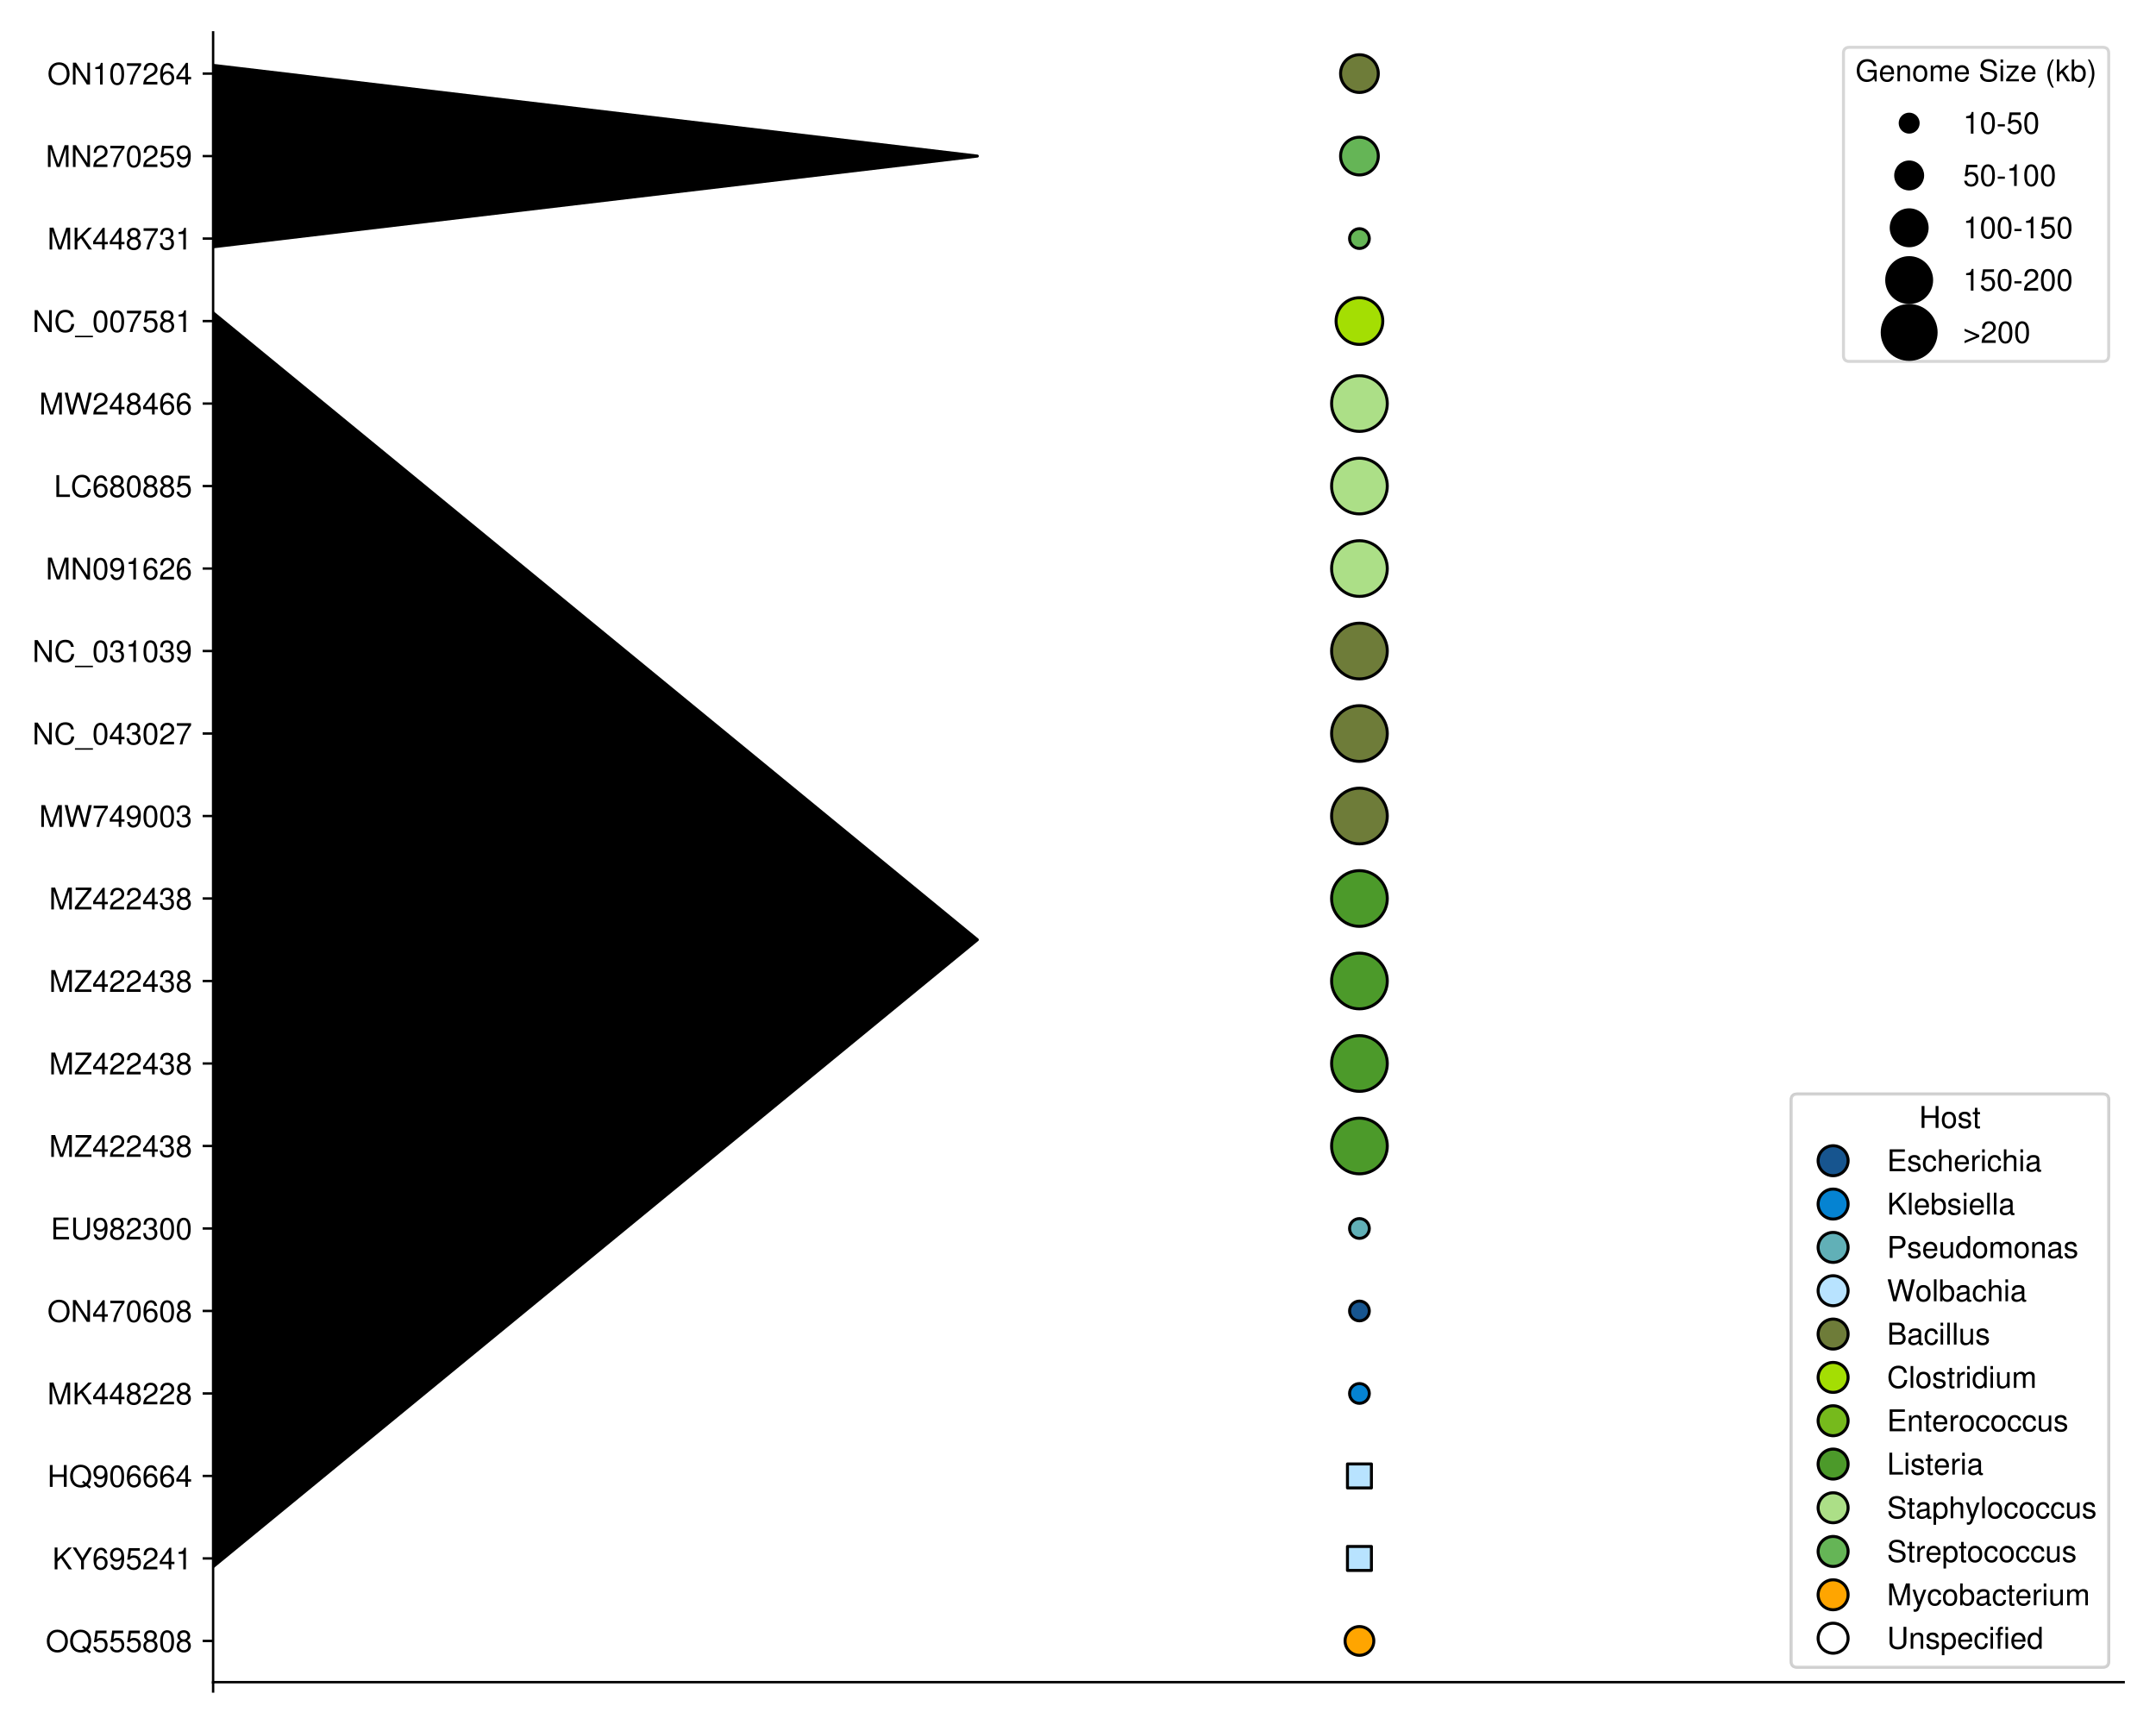 <?xml version="1.0" encoding="utf-8" standalone="no"?>
<!DOCTYPE svg PUBLIC "-//W3C//DTD SVG 1.1//EN"
  "http://www.w3.org/Graphics/SVG/1.1/DTD/svg11.dtd">
<!-- Created with matplotlib (https://matplotlib.org/) -->
<svg height="576pt" version="1.1" viewBox="0 0 720 576" width="720pt" xmlns="http://www.w3.org/2000/svg" xmlns:xlink="http://www.w3.org/1999/xlink">
 <defs>
  <style type="text/css">*{stroke-linecap:butt;stroke-linejoin:round;}</style>
 </defs>
 <g id="figure_1">
  <g id="patch_1">
   <path d="M 0 576 
L 720 576 
L 720 0 
L 0 0 
z
" style="fill:#ffffff;"/>
  </g>
  <g id="axes_1">
   <g id="patch_2">
    <path d="M 71.17 561.7 
L 709.2 561.7 
L 709.2 10.8 
L 71.17 10.8 
z
" style="fill:#ffffff;"/>
   </g>
   <g id="patch_3">
    <path clip-path="url(#p2c92a3f483)" d="M 71.17 523.137 
L 326.382 313.795 
L 71.17 104.453 
z
" style="stroke:#000000;stroke-linejoin:miter;"/>
   </g>
   <g id="patch_4">
    <path clip-path="url(#p2c92a3f483)" d="M 71.17 82.417 
L 326.382 52.117 
L 71.17 21.818 
z
" style="stroke:#000000;stroke-linejoin:miter;"/>
   </g>
   <g id="matplotlib.axis_1">
    <g id="xtick_1">
     <g id="line2d_1">
      <defs>
       <path d="M 0 0 
L 0 3.5 
" id="m3dbdd93974" style="stroke:#000000;stroke-width:0.8;"/>
      </defs>
      <g>
       <use style="stroke:#000000;stroke-width:0.8;" x="71.17" xlink:href="#m3dbdd93974" y="561.7"/>
      </g>
     </g>
    </g>
   </g>
   <g id="matplotlib.axis_2">
    <g id="ytick_1">
     <g id="line2d_2">
      <defs>
       <path d="M 0 0 
L -3.5 0 
" id="mf0c805d138" style="stroke:#000000;stroke-width:0.8;"/>
      </defs>
      <g>
       <use style="stroke:#000000;stroke-width:0.8;" x="71.17" xlink:href="#mf0c805d138" y="547.928"/>
      </g>
     </g>
     <g id="text_1">
      <!-- OQ555808 -->
      <g transform="translate(15.254 551.573)scale(0.1 -0.1)">
       <defs>
        <path d="M 38.906 74.094 
C 18 74.094 3.797 58.703 3.797 35.906 
C 3.797 13 17.906 -2.297 39 -2.297 
C 47.906 -2.297 55.703 0.406 61.594 5.406 
C 69.5 12.094 74.203 23.406 74.203 35.297 
C 74.203 58.797 60.297 74.094 38.906 74.094 
z
M 38.906 65.906 
C 54.703 65.906 64.906 54 64.906 35.5 
C 64.906 17.906 54.406 5.906 39 5.906 
C 23.406 5.906 13.094 17.906 13.094 35.906 
C 13.094 53.906 23.406 65.906 38.906 65.906 
z
" id="NimbusSans-Regular-79"/>
        <path d="M 73.297 -0.094 
L 63.906 7.594 
C 70.797 15.203 74.203 24.5 74.203 36.094 
C 74.203 58.797 60 74.094 39 74.094 
C 17.906 74.094 3.797 58.797 3.797 35.906 
C 3.797 13.094 17.906 -2.297 39 -2.297 
C 46.297 -2.297 52.203 -0.703 58.094 2.797 
L 68.594 -5.906 
z
M 48.094 20.5 
L 43.5 14.906 
L 50.906 8.703 
C 46.594 6.594 43.297 5.906 38.906 5.906 
C 23.406 5.906 13.094 17.906 13.094 35.906 
C 13.094 53.906 23.406 65.906 39 65.906 
C 54.5 65.906 64.906 53.906 64.906 36 
C 64.906 26.5 62.406 19.297 57 13.203 
z
" id="NimbusSans-Regular-81"/>
        <path d="M 47.594 70.906 
L 11 70.906 
L 5.703 32.297 
L 13.797 32.297 
C 17.906 37.203 21.297 38.906 26.906 38.906 
C 36.406 38.906 42.297 32.406 42.297 21.906 
C 42.297 11.703 36.406 5.5 26.797 5.5 
C 19.094 5.5 14.406 9.406 12.297 17.406 
L 3.5 17.406 
C 4.703 11.594 5.703 8.797 7.797 6.203 
C 11.797 0.797 19 -2.297 27 -2.297 
C 41.297 -2.297 51.297 8.094 51.297 23.094 
C 51.297 37.094 42 46.703 28.406 46.703 
C 23.406 46.703 19.406 45.406 15.297 42.406 
L 18.094 62.203 
L 47.594 62.203 
z
" id="NimbusSans-Regular-53"/>
        <path d="M 39.094 38.094 
C 46.5 42.594 48.797 46.203 48.797 53 
C 48.797 64.406 40.094 72.297 27.5 72.297 
C 15 72.297 6.203 64.406 6.203 53.094 
C 6.203 46.203 8.5 42.703 15.797 38.094 
C 7.703 34 3.703 28.094 3.703 20.094 
C 3.703 6.906 13.406 -2.297 27.5 -2.297 
C 41.5 -2.297 51.297 6.906 51.297 20.094 
C 51.297 28.094 47.297 34 39.094 38.094 
z
M 27.5 64.5 
C 35 64.5 39.797 60 39.797 52.797 
C 39.797 46 34.906 41.5 27.5 41.5 
C 20 41.5 15.203 46 15.203 53 
C 15.203 60 20 64.5 27.5 64.5 
z
M 27.5 34.094 
C 36.297 34.094 42.297 28.297 42.297 19.906 
C 42.297 11.203 36.406 5.5 27.297 5.5 
C 18.703 5.5 12.703 11.406 12.703 19.797 
C 12.703 28.406 18.594 34.094 27.5 34.094 
z
" id="NimbusSans-Regular-56"/>
        <path d="M 27.5 72.297 
C 20.906 72.297 14.906 69.297 11.203 64.406 
C 6.594 58 4.297 48.406 4.297 35 
C 4.297 10.594 12.297 -2.297 27.5 -2.297 
C 42.5 -2.297 50.703 10.594 50.703 34.406 
C 50.703 48.406 48.5 57.797 43.797 64.406 
C 40.094 69.406 34.203 72.297 27.5 72.297 
z
M 27.5 64.5 
C 37 64.5 41.703 54.797 41.703 35.203 
C 41.703 14.594 37.094 5 27.297 5 
C 18 5 13.297 15 13.297 34.906 
C 13.297 54.797 18 64.5 27.5 64.5 
z
" id="NimbusSans-Regular-48"/>
       </defs>
       <use xlink:href="#NimbusSans-Regular-79"/>
       <use x="77.8" xlink:href="#NimbusSans-Regular-81"/>
       <use x="155.6" xlink:href="#NimbusSans-Regular-53"/>
       <use x="211.2" xlink:href="#NimbusSans-Regular-53"/>
       <use x="266.8" xlink:href="#NimbusSans-Regular-53"/>
       <use x="322.4" xlink:href="#NimbusSans-Regular-56"/>
       <use x="378" xlink:href="#NimbusSans-Regular-48"/>
       <use x="433.6" xlink:href="#NimbusSans-Regular-56"/>
      </g>
     </g>
    </g>
    <g id="ytick_2">
     <g id="line2d_3">
      <g>
       <use style="stroke:#000000;stroke-width:0.8;" x="71.17" xlink:href="#mf0c805d138" y="520.383"/>
      </g>
     </g>
     <g id="text_2">
      <!-- KY695241 -->
      <g transform="translate(17.473 524.028)scale(0.1 -0.1)">
       <defs>
        <path d="M 17.203 25.5 
L 29.094 37.406 
L 54.797 0 
L 65.797 0 
L 35.797 43.203 
L 65.5 72.906 
L 53.5 72.906 
L 17.203 36 
L 17.203 72.906 
L 7.906 72.906 
L 7.906 0 
L 17.203 0 
z
" id="NimbusSans-Regular-75"/>
        <path d="M 38.703 28.594 
L 66.094 72.906 
L 55 72.906 
L 34.203 37.406 
L 12.797 72.906 
L 1.297 72.906 
L 29.406 28.594 
L 29.406 0 
L 38.703 0 
z
" id="NimbusSans-Regular-89"/>
        <path d="M 49.797 53.5 
C 48.094 65.297 40.5 72.297 29.703 72.297 
C 21.906 72.297 14.906 68.5 10.703 62 
C 6.203 54.906 4.297 46.094 4.297 33 
C 4.297 20.797 6 13.094 10.297 6.703 
C 14.094 0.797 20.297 -2.297 28.094 -2.297 
C 41.594 -2.297 51.297 7.797 51.297 21.906 
C 51.297 35.203 42.297 44.594 29.594 44.594 
C 22.594 44.594 17.094 42 13.297 36.703 
C 13.406 54.594 19 64.5 29.094 64.5 
C 35.297 64.5 39.594 60.5 41 53.5 
z
M 28.5 36.797 
C 37 36.797 42.297 30.797 42.297 21.203 
C 42.297 12.094 36.297 5.5 28.203 5.5 
C 20 5.5 13.797 12.406 13.797 21.594 
C 13.797 30.594 19.797 36.797 28.5 36.797 
z
" id="NimbusSans-Regular-54"/>
        <path d="M 5.297 16.5 
C 7 4.703 14.594 -2.297 25.406 -2.297 
C 33.297 -2.297 40.297 1.5 44.5 8 
C 48.906 15.094 50.906 23.906 50.906 37 
C 50.906 49.203 49.094 56.906 44.906 63.297 
C 41 69.203 34.797 72.297 27 72.297 
C 13.5 72.297 3.797 62.203 3.797 48.203 
C 3.797 34.906 12.797 25.5 25.594 25.5 
C 32.297 25.5 37.297 27.906 41.797 33.406 
C 41.703 15.406 36.094 5.5 26 5.5 
C 19.797 5.5 15.5 9.5 14.094 16.5 
z
M 26.906 64.594 
C 35.094 64.594 41.297 57.703 41.297 48.406 
C 41.297 39.5 35.297 33.297 26.594 33.297 
C 18.094 33.297 12.797 39.297 12.797 48.906 
C 12.797 58 18.703 64.594 26.906 64.594 
z
" id="NimbusSans-Regular-57"/>
        <path d="M 50.594 8.703 
L 13.297 8.703 
C 14.203 14.703 17.406 18.5 26.094 23.797 
L 36.094 29.406 
C 46 34.906 51.094 42.297 51.094 51.203 
C 51.094 57.203 48.703 62.797 44.5 66.703 
C 40.297 70.5 35.094 72.297 28.406 72.297 
C 19.406 72.297 12.703 69.094 8.797 62.906 
C 6.297 59.094 5.203 54.594 5 47.297 
L 13.797 47.297 
C 14.094 52.203 14.703 55.094 15.906 57.5 
C 18.203 61.906 22.797 64.594 28.094 64.594 
C 36.094 64.594 42.094 58.797 42.094 51 
C 42.094 45.203 38.797 40.203 32.5 36.594 
L 23.297 31.203 
C 8.5 22.703 4.203 15.906 3.406 0.094 
L 50.594 0.094 
z
" id="NimbusSans-Regular-50"/>
        <path d="M 32.703 17.5 
L 32.703 0 
L 41.5 0 
L 41.5 17.5 
L 52 17.5 
L 52 25.406 
L 41.5 25.406 
L 41.5 72.297 
L 35 72.297 
L 2.797 26.797 
L 2.797 17.5 
z
M 32.703 25.406 
L 10.5 25.406 
L 32.703 57.297 
z
" id="NimbusSans-Regular-52"/>
        <path d="M 25.906 51.5 
L 25.906 0 
L 34.703 0 
L 34.703 72.297 
L 28.906 72.297 
C 25.797 61.203 23.797 59.703 10.203 57.906 
L 10.203 51.5 
z
" id="NimbusSans-Regular-49"/>
       </defs>
       <use xlink:href="#NimbusSans-Regular-75"/>
       <use x="66.7" xlink:href="#NimbusSans-Regular-89"/>
       <use x="133.4" xlink:href="#NimbusSans-Regular-54"/>
       <use x="189" xlink:href="#NimbusSans-Regular-57"/>
       <use x="244.6" xlink:href="#NimbusSans-Regular-53"/>
       <use x="300.2" xlink:href="#NimbusSans-Regular-50"/>
       <use x="355.8" xlink:href="#NimbusSans-Regular-52"/>
       <use x="411.4" xlink:href="#NimbusSans-Regular-49"/>
      </g>
     </g>
    </g>
    <g id="ytick_3">
     <g id="line2d_4">
      <g>
       <use style="stroke:#000000;stroke-width:0.8;" x="71.17" xlink:href="#mf0c805d138" y="492.837"/>
      </g>
     </g>
     <g id="text_3">
      <!-- HQ906664 -->
      <g transform="translate(15.814 496.483)scale(0.1 -0.1)">
       <defs>
        <path d="M 55.094 33.203 
L 55.094 0 
L 64.406 0 
L 64.406 72.906 
L 55.094 72.906 
L 55.094 41.406 
L 17.594 41.406 
L 17.594 72.906 
L 8.297 72.906 
L 8.297 0 
L 17.594 0 
L 17.594 33.203 
z
" id="NimbusSans-Regular-72"/>
       </defs>
       <use xlink:href="#NimbusSans-Regular-72"/>
       <use x="72.2" xlink:href="#NimbusSans-Regular-81"/>
       <use x="150" xlink:href="#NimbusSans-Regular-57"/>
       <use x="205.6" xlink:href="#NimbusSans-Regular-48"/>
       <use x="261.2" xlink:href="#NimbusSans-Regular-54"/>
       <use x="316.8" xlink:href="#NimbusSans-Regular-54"/>
       <use x="372.4" xlink:href="#NimbusSans-Regular-54"/>
       <use x="428" xlink:href="#NimbusSans-Regular-52"/>
      </g>
     </g>
    </g>
    <g id="ytick_4">
     <g id="line2d_5">
      <g>
       <use style="stroke:#000000;stroke-width:0.8;" x="71.17" xlink:href="#mf0c805d138" y="465.293"/>
      </g>
     </g>
     <g id="text_4">
      <!-- MK448228 -->
      <g transform="translate(15.814 468.938)scale(0.1 -0.1)">
       <defs>
        <path d="M 46.797 0 
L 67.297 61.094 
L 67.297 0 
L 76.094 0 
L 76.094 72.906 
L 63.203 72.906 
L 42 9.406 
L 20.406 72.906 
L 7.5 72.906 
L 7.5 0 
L 16.297 0 
L 16.297 61.094 
L 37 0 
z
" id="NimbusSans-Regular-77"/>
       </defs>
       <use xlink:href="#NimbusSans-Regular-77"/>
       <use x="83.3" xlink:href="#NimbusSans-Regular-75"/>
       <use x="150" xlink:href="#NimbusSans-Regular-52"/>
       <use x="205.6" xlink:href="#NimbusSans-Regular-52"/>
       <use x="261.2" xlink:href="#NimbusSans-Regular-56"/>
       <use x="316.8" xlink:href="#NimbusSans-Regular-50"/>
       <use x="372.4" xlink:href="#NimbusSans-Regular-50"/>
       <use x="428" xlink:href="#NimbusSans-Regular-56"/>
      </g>
     </g>
    </g>
    <g id="ytick_5">
     <g id="line2d_6">
      <g>
       <use style="stroke:#000000;stroke-width:0.8;" x="71.17" xlink:href="#mf0c805d138" y="437.748"/>
      </g>
     </g>
     <g id="text_5">
      <!-- ON470608 -->
      <g transform="translate(15.814 441.393)scale(0.1 -0.1)">
       <defs>
        <path d="M 64.594 72.906 
L 55.797 72.906 
L 55.797 13.297 
L 17.703 72.906 
L 7.594 72.906 
L 7.594 0 
L 16.406 0 
L 16.406 59.094 
L 54.094 0 
L 64.594 0 
z
" id="NimbusSans-Regular-78"/>
        <path d="M 52 70.906 
L 4.594 70.906 
L 4.594 62.203 
L 42.906 62.203 
C 26 38.094 19.094 23.297 13.797 0 
L 23.203 0 
C 27.094 22.703 36 42.203 52 63.5 
z
" id="NimbusSans-Regular-55"/>
       </defs>
       <use xlink:href="#NimbusSans-Regular-79"/>
       <use x="77.8" xlink:href="#NimbusSans-Regular-78"/>
       <use x="150" xlink:href="#NimbusSans-Regular-52"/>
       <use x="205.6" xlink:href="#NimbusSans-Regular-55"/>
       <use x="261.2" xlink:href="#NimbusSans-Regular-48"/>
       <use x="316.8" xlink:href="#NimbusSans-Regular-54"/>
       <use x="372.4" xlink:href="#NimbusSans-Regular-48"/>
       <use x="428" xlink:href="#NimbusSans-Regular-56"/>
      </g>
     </g>
    </g>
    <g id="ytick_6">
     <g id="line2d_7">
      <g>
       <use style="stroke:#000000;stroke-width:0.8;" x="71.17" xlink:href="#mf0c805d138" y="410.202"/>
      </g>
     </g>
     <g id="text_6">
      <!-- EU982300 -->
      <g transform="translate(16.923 413.848)scale(0.1 -0.1)">
       <defs>
        <path d="M 18.297 33.203 
L 58 33.203 
L 58 41.406 
L 18.297 41.406 
L 18.297 64.703 
L 59.5 64.703 
L 59.5 72.906 
L 9 72.906 
L 9 0 
L 61.297 0 
L 61.297 8.203 
L 18.297 8.203 
z
" id="NimbusSans-Regular-69"/>
        <path d="M 55.203 72.906 
L 55.203 21.703 
C 55.203 11.906 48.094 5.906 36.406 5.906 
C 31 5.906 26.594 7.203 23.094 9.703 
C 19.5 12.5 17.797 16.203 17.797 21.703 
L 17.797 72.906 
L 8.5 72.906 
L 8.5 21.703 
C 8.5 6.906 19.094 -2.297 36.406 -2.297 
C 53.5 -2.297 64.5 7.094 64.5 21.703 
L 64.5 72.906 
z
" id="NimbusSans-Regular-85"/>
        <path d="M 22.094 33.297 
L 23.203 33.297 
L 26.906 33.297 
C 36.5 33.297 41.594 28.797 41.594 20.094 
C 41.594 11 36.094 5.5 27 5.5 
C 17.297 5.5 12.594 10.406 12 21 
L 3.203 21 
C 3.594 15.203 4.594 11.406 6.297 8.203 
C 10 1.203 16.906 -2.297 26.594 -2.297 
C 41.203 -2.297 50.594 6.5 50.594 20.203 
C 50.594 29.406 47.094 34.406 38.594 37.406 
C 45.203 40.094 48.5 45.094 48.5 52.406 
C 48.5 64.797 40.406 72.297 26.906 72.297 
C 12.594 72.297 5 64.297 4.703 49 
L 13.5 49 
C 13.594 53.406 14 55.906 15.094 58.094 
C 17.094 62.203 21.5 64.594 27 64.594 
C 34.797 64.594 39.5 59.906 39.5 52.094 
C 39.5 47 37.703 43.906 33.797 42.203 
C 31.406 41.203 28.203 40.797 22.094 40.703 
z
" id="NimbusSans-Regular-51"/>
       </defs>
       <use xlink:href="#NimbusSans-Regular-69"/>
       <use x="66.7" xlink:href="#NimbusSans-Regular-85"/>
       <use x="138.9" xlink:href="#NimbusSans-Regular-57"/>
       <use x="194.5" xlink:href="#NimbusSans-Regular-56"/>
       <use x="250.1" xlink:href="#NimbusSans-Regular-50"/>
       <use x="305.7" xlink:href="#NimbusSans-Regular-51"/>
       <use x="361.3" xlink:href="#NimbusSans-Regular-48"/>
       <use x="416.9" xlink:href="#NimbusSans-Regular-48"/>
      </g>
     </g>
    </g>
    <g id="ytick_7">
     <g id="line2d_8">
      <g>
       <use style="stroke:#000000;stroke-width:0.8;" x="71.17" xlink:href="#mf0c805d138" y="382.658"/>
      </g>
     </g>
     <g id="text_7">
      <!-- MZ422438 -->
      <g transform="translate(16.375 386.303)scale(0.1 -0.1)">
       <defs>
        <path d="M 58.094 72.906 
L 5.594 72.906 
L 5.594 64.703 
L 46.594 64.703 
L 2.797 8.203 
L 2.797 0 
L 58.297 0 
L 58.297 8.203 
L 14.5 8.203 
L 58.094 64.5 
z
" id="NimbusSans-Regular-90"/>
       </defs>
       <use xlink:href="#NimbusSans-Regular-77"/>
       <use x="83.3" xlink:href="#NimbusSans-Regular-90"/>
       <use x="144.4" xlink:href="#NimbusSans-Regular-52"/>
       <use x="200" xlink:href="#NimbusSans-Regular-50"/>
       <use x="255.6" xlink:href="#NimbusSans-Regular-50"/>
       <use x="311.2" xlink:href="#NimbusSans-Regular-52"/>
       <use x="366.8" xlink:href="#NimbusSans-Regular-51"/>
       <use x="422.4" xlink:href="#NimbusSans-Regular-56"/>
      </g>
     </g>
    </g>
    <g id="ytick_8">
     <g id="line2d_9">
      <g>
       <use style="stroke:#000000;stroke-width:0.8;" x="71.17" xlink:href="#mf0c805d138" y="355.113"/>
      </g>
     </g>
     <g id="text_8">
      <!-- MZ422438 -->
      <g transform="translate(16.375 358.758)scale(0.1 -0.1)">
       <use xlink:href="#NimbusSans-Regular-77"/>
       <use x="83.3" xlink:href="#NimbusSans-Regular-90"/>
       <use x="144.4" xlink:href="#NimbusSans-Regular-52"/>
       <use x="200" xlink:href="#NimbusSans-Regular-50"/>
       <use x="255.6" xlink:href="#NimbusSans-Regular-50"/>
       <use x="311.2" xlink:href="#NimbusSans-Regular-52"/>
       <use x="366.8" xlink:href="#NimbusSans-Regular-51"/>
       <use x="422.4" xlink:href="#NimbusSans-Regular-56"/>
      </g>
     </g>
    </g>
    <g id="ytick_9">
     <g id="line2d_10">
      <g>
       <use style="stroke:#000000;stroke-width:0.8;" x="71.17" xlink:href="#mf0c805d138" y="327.567"/>
      </g>
     </g>
     <g id="text_9">
      <!-- MZ422438 -->
      <g transform="translate(16.375 331.213)scale(0.1 -0.1)">
       <use xlink:href="#NimbusSans-Regular-77"/>
       <use x="83.3" xlink:href="#NimbusSans-Regular-90"/>
       <use x="144.4" xlink:href="#NimbusSans-Regular-52"/>
       <use x="200" xlink:href="#NimbusSans-Regular-50"/>
       <use x="255.6" xlink:href="#NimbusSans-Regular-50"/>
       <use x="311.2" xlink:href="#NimbusSans-Regular-52"/>
       <use x="366.8" xlink:href="#NimbusSans-Regular-51"/>
       <use x="422.4" xlink:href="#NimbusSans-Regular-56"/>
      </g>
     </g>
    </g>
    <g id="ytick_10">
     <g id="line2d_11">
      <g>
       <use style="stroke:#000000;stroke-width:0.8;" x="71.17" xlink:href="#mf0c805d138" y="300.022"/>
      </g>
     </g>
     <g id="text_10">
      <!-- MZ422438 -->
      <g transform="translate(16.375 303.668)scale(0.1 -0.1)">
       <use xlink:href="#NimbusSans-Regular-77"/>
       <use x="83.3" xlink:href="#NimbusSans-Regular-90"/>
       <use x="144.4" xlink:href="#NimbusSans-Regular-52"/>
       <use x="200" xlink:href="#NimbusSans-Regular-50"/>
       <use x="255.6" xlink:href="#NimbusSans-Regular-50"/>
       <use x="311.2" xlink:href="#NimbusSans-Regular-52"/>
       <use x="366.8" xlink:href="#NimbusSans-Regular-51"/>
       <use x="422.4" xlink:href="#NimbusSans-Regular-56"/>
      </g>
     </g>
    </g>
    <g id="ytick_11">
     <g id="line2d_12">
      <g>
       <use style="stroke:#000000;stroke-width:0.8;" x="71.17" xlink:href="#mf0c805d138" y="272.478"/>
      </g>
     </g>
     <g id="text_11">
      <!-- MW749003 -->
      <g transform="translate(13.043 276.123)scale(0.1 -0.1)">
       <defs>
        <path d="M 74.406 0 
L 92.906 72.906 
L 82.5 72.906 
L 69.094 13.703 
L 52.5 72.906 
L 42.5 72.906 
L 26.297 13.703 
L 12.594 72.906 
L 2.203 72.906 
L 20.906 0 
L 31.094 0 
L 47.406 59.906 
L 64.203 0 
z
" id="NimbusSans-Regular-87"/>
       </defs>
       <use xlink:href="#NimbusSans-Regular-77"/>
       <use x="83.3" xlink:href="#NimbusSans-Regular-87"/>
       <use x="177.7" xlink:href="#NimbusSans-Regular-55"/>
       <use x="233.3" xlink:href="#NimbusSans-Regular-52"/>
       <use x="288.9" xlink:href="#NimbusSans-Regular-57"/>
       <use x="344.5" xlink:href="#NimbusSans-Regular-48"/>
       <use x="400.1" xlink:href="#NimbusSans-Regular-48"/>
       <use x="455.7" xlink:href="#NimbusSans-Regular-51"/>
      </g>
     </g>
    </g>
    <g id="ytick_12">
     <g id="line2d_13">
      <g>
       <use style="stroke:#000000;stroke-width:0.8;" x="71.17" xlink:href="#mf0c805d138" y="244.933"/>
      </g>
     </g>
     <g id="text_12">
      <!-- NC_043027 -->
      <g transform="translate(10.814 248.578)scale(0.1 -0.1)">
       <defs>
        <path d="M 66.203 50.297 
C 63.297 66.297 54.094 74.094 38.094 74.094 
C 28.297 74.094 20.406 71 15 65 
C 8.406 57.797 4.797 47.406 4.797 35.594 
C 4.797 23.594 8.5 13.297 15.297 6.203 
C 21 0.406 28.203 -2.297 37.703 -2.297 
C 55.5 -2.297 65.5 7.297 67.703 26.594 
L 58.094 26.594 
C 57.297 21.594 56.297 18.203 54.797 15.297 
C 51.797 9.297 45.594 5.906 37.797 5.906 
C 23.297 5.906 14.094 17.5 14.094 35.703 
C 14.094 54.406 22.797 65.906 37 65.906 
C 42.906 65.906 48.406 64.203 51.406 61.297 
C 54.094 58.797 55.594 55.797 56.703 50.297 
z
" id="NimbusSans-Regular-67"/>
        <path d="M 57.797 -12.594 
L -2.203 -12.594 
L -2.203 -17.594 
L 57.797 -17.594 
z
" id="NimbusSans-Regular-95"/>
       </defs>
       <use xlink:href="#NimbusSans-Regular-78"/>
       <use x="72.2" xlink:href="#NimbusSans-Regular-67"/>
       <use x="144.4" xlink:href="#NimbusSans-Regular-95"/>
       <use x="200" xlink:href="#NimbusSans-Regular-48"/>
       <use x="255.6" xlink:href="#NimbusSans-Regular-52"/>
       <use x="311.2" xlink:href="#NimbusSans-Regular-51"/>
       <use x="366.8" xlink:href="#NimbusSans-Regular-48"/>
       <use x="422.4" xlink:href="#NimbusSans-Regular-50"/>
       <use x="478" xlink:href="#NimbusSans-Regular-55"/>
      </g>
     </g>
    </g>
    <g id="ytick_13">
     <g id="line2d_14">
      <g>
       <use style="stroke:#000000;stroke-width:0.8;" x="71.17" xlink:href="#mf0c805d138" y="217.387"/>
      </g>
     </g>
     <g id="text_13">
      <!-- NC_031039 -->
      <g transform="translate(10.814 221.033)scale(0.1 -0.1)">
       <use xlink:href="#NimbusSans-Regular-78"/>
       <use x="72.2" xlink:href="#NimbusSans-Regular-67"/>
       <use x="144.4" xlink:href="#NimbusSans-Regular-95"/>
       <use x="200" xlink:href="#NimbusSans-Regular-48"/>
       <use x="255.6" xlink:href="#NimbusSans-Regular-51"/>
       <use x="311.2" xlink:href="#NimbusSans-Regular-49"/>
       <use x="366.8" xlink:href="#NimbusSans-Regular-48"/>
       <use x="422.4" xlink:href="#NimbusSans-Regular-51"/>
       <use x="478" xlink:href="#NimbusSans-Regular-57"/>
      </g>
     </g>
    </g>
    <g id="ytick_14">
     <g id="line2d_15">
      <g>
       <use style="stroke:#000000;stroke-width:0.8;" x="71.17" xlink:href="#mf0c805d138" y="189.843"/>
      </g>
     </g>
     <g id="text_14">
      <!-- MN091626 -->
      <g transform="translate(15.264 193.488)scale(0.1 -0.1)">
       <use xlink:href="#NimbusSans-Regular-77"/>
       <use x="83.3" xlink:href="#NimbusSans-Regular-78"/>
       <use x="155.5" xlink:href="#NimbusSans-Regular-48"/>
       <use x="211.1" xlink:href="#NimbusSans-Regular-57"/>
       <use x="266.7" xlink:href="#NimbusSans-Regular-49"/>
       <use x="322.3" xlink:href="#NimbusSans-Regular-54"/>
       <use x="377.9" xlink:href="#NimbusSans-Regular-50"/>
       <use x="433.5" xlink:href="#NimbusSans-Regular-54"/>
      </g>
     </g>
    </g>
    <g id="ytick_15">
     <g id="line2d_16">
      <g>
       <use style="stroke:#000000;stroke-width:0.8;" x="71.17" xlink:href="#mf0c805d138" y="162.298"/>
      </g>
     </g>
     <g id="text_15">
      <!-- LC680885 -->
      <g transform="translate(18.034 165.943)scale(0.1 -0.1)">
       <defs>
        <path d="M 17.297 72.906 
L 8 72.906 
L 8 0 
L 53.297 0 
L 53.297 8.203 
L 17.297 8.203 
z
" id="NimbusSans-Regular-76"/>
       </defs>
       <use xlink:href="#NimbusSans-Regular-76"/>
       <use x="55.6" xlink:href="#NimbusSans-Regular-67"/>
       <use x="127.8" xlink:href="#NimbusSans-Regular-54"/>
       <use x="183.4" xlink:href="#NimbusSans-Regular-56"/>
       <use x="239" xlink:href="#NimbusSans-Regular-48"/>
       <use x="294.6" xlink:href="#NimbusSans-Regular-56"/>
       <use x="350.2" xlink:href="#NimbusSans-Regular-56"/>
       <use x="405.8" xlink:href="#NimbusSans-Regular-53"/>
      </g>
     </g>
    </g>
    <g id="ytick_16">
     <g id="line2d_17">
      <g>
       <use style="stroke:#000000;stroke-width:0.8;" x="71.17" xlink:href="#mf0c805d138" y="134.752"/>
      </g>
     </g>
     <g id="text_16">
      <!-- MW248466 -->
      <g transform="translate(13.043 138.398)scale(0.1 -0.1)">
       <use xlink:href="#NimbusSans-Regular-77"/>
       <use x="83.3" xlink:href="#NimbusSans-Regular-87"/>
       <use x="177.7" xlink:href="#NimbusSans-Regular-50"/>
       <use x="233.3" xlink:href="#NimbusSans-Regular-52"/>
       <use x="288.9" xlink:href="#NimbusSans-Regular-56"/>
       <use x="344.5" xlink:href="#NimbusSans-Regular-52"/>
       <use x="400.1" xlink:href="#NimbusSans-Regular-54"/>
       <use x="455.7" xlink:href="#NimbusSans-Regular-54"/>
      </g>
     </g>
    </g>
    <g id="ytick_17">
     <g id="line2d_18">
      <g>
       <use style="stroke:#000000;stroke-width:0.8;" x="71.17" xlink:href="#mf0c805d138" y="107.207"/>
      </g>
     </g>
     <g id="text_17">
      <!-- NC_007581 -->
      <g transform="translate(10.814 110.853)scale(0.1 -0.1)">
       <use xlink:href="#NimbusSans-Regular-78"/>
       <use x="72.2" xlink:href="#NimbusSans-Regular-67"/>
       <use x="144.4" xlink:href="#NimbusSans-Regular-95"/>
       <use x="200" xlink:href="#NimbusSans-Regular-48"/>
       <use x="255.6" xlink:href="#NimbusSans-Regular-48"/>
       <use x="311.2" xlink:href="#NimbusSans-Regular-55"/>
       <use x="366.8" xlink:href="#NimbusSans-Regular-53"/>
       <use x="422.4" xlink:href="#NimbusSans-Regular-56"/>
       <use x="478" xlink:href="#NimbusSans-Regular-49"/>
      </g>
     </g>
    </g>
    <g id="ytick_18">
     <g id="line2d_19">
      <g>
       <use style="stroke:#000000;stroke-width:0.8;" x="71.17" xlink:href="#mf0c805d138" y="79.662"/>
      </g>
     </g>
     <g id="text_18">
      <!-- MK448731 -->
      <g transform="translate(15.814 83.308)scale(0.1 -0.1)">
       <use xlink:href="#NimbusSans-Regular-77"/>
       <use x="83.3" xlink:href="#NimbusSans-Regular-75"/>
       <use x="150" xlink:href="#NimbusSans-Regular-52"/>
       <use x="205.6" xlink:href="#NimbusSans-Regular-52"/>
       <use x="261.2" xlink:href="#NimbusSans-Regular-56"/>
       <use x="316.8" xlink:href="#NimbusSans-Regular-55"/>
       <use x="372.4" xlink:href="#NimbusSans-Regular-51"/>
       <use x="428" xlink:href="#NimbusSans-Regular-49"/>
      </g>
     </g>
    </g>
    <g id="ytick_19">
     <g id="line2d_20">
      <g>
       <use style="stroke:#000000;stroke-width:0.8;" x="71.17" xlink:href="#mf0c805d138" y="52.117"/>
      </g>
     </g>
     <g id="text_19">
      <!-- MN270259 -->
      <g transform="translate(15.264 55.763)scale(0.1 -0.1)">
       <use xlink:href="#NimbusSans-Regular-77"/>
       <use x="83.3" xlink:href="#NimbusSans-Regular-78"/>
       <use x="155.5" xlink:href="#NimbusSans-Regular-50"/>
       <use x="211.1" xlink:href="#NimbusSans-Regular-55"/>
       <use x="266.7" xlink:href="#NimbusSans-Regular-48"/>
       <use x="322.3" xlink:href="#NimbusSans-Regular-50"/>
       <use x="377.9" xlink:href="#NimbusSans-Regular-53"/>
       <use x="433.5" xlink:href="#NimbusSans-Regular-57"/>
      </g>
     </g>
    </g>
    <g id="ytick_20">
     <g id="line2d_21">
      <g>
       <use style="stroke:#000000;stroke-width:0.8;" x="71.17" xlink:href="#mf0c805d138" y="24.573"/>
      </g>
     </g>
     <g id="text_20">
      <!-- ON107264 -->
      <g transform="translate(15.814 28.218)scale(0.1 -0.1)">
       <use xlink:href="#NimbusSans-Regular-79"/>
       <use x="77.8" xlink:href="#NimbusSans-Regular-78"/>
       <use x="150" xlink:href="#NimbusSans-Regular-49"/>
       <use x="205.6" xlink:href="#NimbusSans-Regular-48"/>
       <use x="261.2" xlink:href="#NimbusSans-Regular-55"/>
       <use x="316.8" xlink:href="#NimbusSans-Regular-50"/>
       <use x="372.4" xlink:href="#NimbusSans-Regular-54"/>
       <use x="428" xlink:href="#NimbusSans-Regular-52"/>
      </g>
     </g>
    </g>
   </g>
   <g id="line2d_22">
    <path clip-path="url(#p2c92a3f483)" d="M 453.988 24.573 
" style="fill:none;stroke:#6e7c39;stroke-linecap:square;stroke-width:1.5;"/>
    <defs>
     <path d="M 0 6.3 
C 1.671 6.3 3.273 5.636 4.455 4.455 
C 5.636 3.273 6.3 1.671 6.3 0 
C 6.3 -1.671 5.636 -3.273 4.455 -4.455 
C 3.273 -5.636 1.671 -6.3 0 -6.3 
C -1.671 -6.3 -3.273 -5.636 -4.455 -4.455 
C -5.636 -3.273 -6.3 -1.671 -6.3 0 
C -6.3 1.671 -5.636 3.273 -4.455 4.455 
C -3.273 5.636 -1.671 6.3 0 6.3 
z
" id="maec56d2a8a" style="stroke:#000000;"/>
    </defs>
    <g clip-path="url(#p2c92a3f483)">
     <use style="fill:#6e7c39;stroke:#000000;" x="453.988" xlink:href="#maec56d2a8a" y="24.573"/>
    </g>
   </g>
   <g id="line2d_23">
    <path clip-path="url(#p2c92a3f483)" d="M 453.988 52.117 
" style="fill:none;stroke:#65b556;stroke-linecap:square;stroke-width:1.5;"/>
    <defs>
     <path d="M 0 6.3 
C 1.671 6.3 3.273 5.636 4.455 4.455 
C 5.636 3.273 6.3 1.671 6.3 0 
C 6.3 -1.671 5.636 -3.273 4.455 -4.455 
C 3.273 -5.636 1.671 -6.3 0 -6.3 
C -1.671 -6.3 -3.273 -5.636 -4.455 -4.455 
C -5.636 -3.273 -6.3 -1.671 -6.3 0 
C -6.3 1.671 -5.636 3.273 -4.455 4.455 
C -3.273 5.636 -1.671 6.3 0 6.3 
z
" id="m980ac32aea" style="stroke:#000000;"/>
    </defs>
    <g clip-path="url(#p2c92a3f483)">
     <use style="fill:#65b556;stroke:#000000;" x="453.988" xlink:href="#m980ac32aea" y="52.117"/>
    </g>
   </g>
   <g id="line2d_24">
    <path clip-path="url(#p2c92a3f483)" d="M 453.988 79.662 
" style="fill:none;stroke:#65b556;stroke-linecap:square;stroke-width:1.5;"/>
    <defs>
     <path d="M 0 3.3 
C 0.875 3.3 1.715 2.952 2.333 2.333 
C 2.952 1.715 3.3 0.875 3.3 0 
C 3.3 -0.875 2.952 -1.715 2.333 -2.333 
C 1.715 -2.952 0.875 -3.3 0 -3.3 
C -0.875 -3.3 -1.715 -2.952 -2.333 -2.333 
C -2.952 -1.715 -3.3 -0.875 -3.3 0 
C -3.3 0.875 -2.952 1.715 -2.333 2.333 
C -1.715 2.952 -0.875 3.3 0 3.3 
z
" id="m2328624c7d" style="stroke:#000000;"/>
    </defs>
    <g clip-path="url(#p2c92a3f483)">
     <use style="fill:#65b556;stroke:#000000;" x="453.988" xlink:href="#m2328624c7d" y="79.662"/>
    </g>
   </g>
   <g id="line2d_25">
    <path clip-path="url(#p2c92a3f483)" d="M 453.988 107.207 
" style="fill:none;stroke:#a4de03;stroke-linecap:square;stroke-width:1.5;"/>
    <defs>
     <path d="M 0 7.8 
C 2.069 7.8 4.053 6.978 5.515 5.515 
C 6.978 4.053 7.8 2.069 7.8 0 
C 7.8 -2.069 6.978 -4.053 5.515 -5.515 
C 4.053 -6.978 2.069 -7.8 0 -7.8 
C -2.069 -7.8 -4.053 -6.978 -5.515 -5.515 
C -6.978 -4.053 -7.8 -2.069 -7.8 0 
C -7.8 2.069 -6.978 4.053 -5.515 5.515 
C -4.053 6.978 -2.069 7.8 0 7.8 
z
" id="m9032660843" style="stroke:#000000;"/>
    </defs>
    <g clip-path="url(#p2c92a3f483)">
     <use style="fill:#a4de03;stroke:#000000;" x="453.988" xlink:href="#m9032660843" y="107.207"/>
    </g>
   </g>
   <g id="line2d_26">
    <path clip-path="url(#p2c92a3f483)" d="M 453.988 134.752 
" style="fill:none;stroke:#acdf87;stroke-linecap:square;stroke-width:1.5;"/>
    <defs>
     <path d="M 0 9.3 
C 2.466 9.3 4.832 8.32 6.576 6.576 
C 8.32 4.832 9.3 2.466 9.3 0 
C 9.3 -2.466 8.32 -4.832 6.576 -6.576 
C 4.832 -8.32 2.466 -9.3 0 -9.3 
C -2.466 -9.3 -4.832 -8.32 -6.576 -6.576 
C -8.32 -4.832 -9.3 -2.466 -9.3 0 
C -9.3 2.466 -8.32 4.832 -6.576 6.576 
C -4.832 8.32 -2.466 9.3 0 9.3 
z
" id="mee9b9c816b" style="stroke:#000000;"/>
    </defs>
    <g clip-path="url(#p2c92a3f483)">
     <use style="fill:#acdf87;stroke:#000000;" x="453.988" xlink:href="#mee9b9c816b" y="134.752"/>
    </g>
   </g>
   <g id="line2d_27">
    <path clip-path="url(#p2c92a3f483)" d="M 453.988 162.298 
" style="fill:none;stroke:#acdf87;stroke-linecap:square;stroke-width:1.5;"/>
    <g clip-path="url(#p2c92a3f483)">
     <use style="fill:#acdf87;stroke:#000000;" x="453.988" xlink:href="#mee9b9c816b" y="162.298"/>
    </g>
   </g>
   <g id="line2d_28">
    <path clip-path="url(#p2c92a3f483)" d="M 453.988 189.843 
" style="fill:none;stroke:#acdf87;stroke-linecap:square;stroke-width:1.5;"/>
    <g clip-path="url(#p2c92a3f483)">
     <use style="fill:#acdf87;stroke:#000000;" x="453.988" xlink:href="#mee9b9c816b" y="189.843"/>
    </g>
   </g>
   <g id="line2d_29">
    <path clip-path="url(#p2c92a3f483)" d="M 453.988 217.387 
" style="fill:none;stroke:#6e7c39;stroke-linecap:square;stroke-width:1.5;"/>
    <defs>
     <path d="M 0 9.3 
C 2.466 9.3 4.832 8.32 6.576 6.576 
C 8.32 4.832 9.3 2.466 9.3 0 
C 9.3 -2.466 8.32 -4.832 6.576 -6.576 
C 4.832 -8.32 2.466 -9.3 0 -9.3 
C -2.466 -9.3 -4.832 -8.32 -6.576 -6.576 
C -8.32 -4.832 -9.3 -2.466 -9.3 0 
C -9.3 2.466 -8.32 4.832 -6.576 6.576 
C -4.832 8.32 -2.466 9.3 0 9.3 
z
" id="m33c12d0f77" style="stroke:#000000;"/>
    </defs>
    <g clip-path="url(#p2c92a3f483)">
     <use style="fill:#6e7c39;stroke:#000000;" x="453.988" xlink:href="#m33c12d0f77" y="217.387"/>
    </g>
   </g>
   <g id="line2d_30">
    <path clip-path="url(#p2c92a3f483)" d="M 453.988 244.933 
" style="fill:none;stroke:#6e7c39;stroke-linecap:square;stroke-width:1.5;"/>
    <g clip-path="url(#p2c92a3f483)">
     <use style="fill:#6e7c39;stroke:#000000;" x="453.988" xlink:href="#m33c12d0f77" y="244.933"/>
    </g>
   </g>
   <g id="line2d_31">
    <path clip-path="url(#p2c92a3f483)" d="M 453.988 272.478 
" style="fill:none;stroke:#6e7c39;stroke-linecap:square;stroke-width:1.5;"/>
    <g clip-path="url(#p2c92a3f483)">
     <use style="fill:#6e7c39;stroke:#000000;" x="453.988" xlink:href="#m33c12d0f77" y="272.478"/>
    </g>
   </g>
   <g id="line2d_32">
    <path clip-path="url(#p2c92a3f483)" d="M 453.988 300.022 
" style="fill:none;stroke:#4c9a2a;stroke-linecap:square;stroke-width:1.5;"/>
    <defs>
     <path d="M 0 9.3 
C 2.466 9.3 4.832 8.32 6.576 6.576 
C 8.32 4.832 9.3 2.466 9.3 0 
C 9.3 -2.466 8.32 -4.832 6.576 -6.576 
C 4.832 -8.32 2.466 -9.3 0 -9.3 
C -2.466 -9.3 -4.832 -8.32 -6.576 -6.576 
C -8.32 -4.832 -9.3 -2.466 -9.3 0 
C -9.3 2.466 -8.32 4.832 -6.576 6.576 
C -4.832 8.32 -2.466 9.3 0 9.3 
z
" id="m002b7f08c7" style="stroke:#000000;"/>
    </defs>
    <g clip-path="url(#p2c92a3f483)">
     <use style="fill:#4c9a2a;stroke:#000000;" x="453.988" xlink:href="#m002b7f08c7" y="300.022"/>
    </g>
   </g>
   <g id="line2d_33">
    <path clip-path="url(#p2c92a3f483)" d="M 453.988 327.567 
" style="fill:none;stroke:#4c9a2a;stroke-linecap:square;stroke-width:1.5;"/>
    <g clip-path="url(#p2c92a3f483)">
     <use style="fill:#4c9a2a;stroke:#000000;" x="453.988" xlink:href="#m002b7f08c7" y="327.567"/>
    </g>
   </g>
   <g id="line2d_34">
    <path clip-path="url(#p2c92a3f483)" d="M 453.988 355.113 
" style="fill:none;stroke:#4c9a2a;stroke-linecap:square;stroke-width:1.5;"/>
    <g clip-path="url(#p2c92a3f483)">
     <use style="fill:#4c9a2a;stroke:#000000;" x="453.988" xlink:href="#m002b7f08c7" y="355.113"/>
    </g>
   </g>
   <g id="line2d_35">
    <path clip-path="url(#p2c92a3f483)" d="M 453.988 382.658 
" style="fill:none;stroke:#4c9a2a;stroke-linecap:square;stroke-width:1.5;"/>
    <g clip-path="url(#p2c92a3f483)">
     <use style="fill:#4c9a2a;stroke:#000000;" x="453.988" xlink:href="#m002b7f08c7" y="382.658"/>
    </g>
   </g>
   <g id="line2d_36">
    <path clip-path="url(#p2c92a3f483)" d="M 453.988 410.202 
" style="fill:none;stroke:#61b0b7;stroke-linecap:square;stroke-width:1.5;"/>
    <defs>
     <path d="M 0 3.3 
C 0.875 3.3 1.715 2.952 2.333 2.333 
C 2.952 1.715 3.3 0.875 3.3 0 
C 3.3 -0.875 2.952 -1.715 2.333 -2.333 
C 1.715 -2.952 0.875 -3.3 0 -3.3 
C -0.875 -3.3 -1.715 -2.952 -2.333 -2.333 
C -2.952 -1.715 -3.3 -0.875 -3.3 0 
C -3.3 0.875 -2.952 1.715 -2.333 2.333 
C -1.715 2.952 -0.875 3.3 0 3.3 
z
" id="me5fd54fb5c" style="stroke:#000000;"/>
    </defs>
    <g clip-path="url(#p2c92a3f483)">
     <use style="fill:#61b0b7;stroke:#000000;" x="453.988" xlink:href="#me5fd54fb5c" y="410.202"/>
    </g>
   </g>
   <g id="line2d_37">
    <path clip-path="url(#p2c92a3f483)" d="M 453.988 437.748 
" style="fill:none;stroke:#17558f;stroke-linecap:square;stroke-width:1.5;"/>
    <defs>
     <path d="M 0 3.3 
C 0.875 3.3 1.715 2.952 2.333 2.333 
C 2.952 1.715 3.3 0.875 3.3 0 
C 3.3 -0.875 2.952 -1.715 2.333 -2.333 
C 1.715 -2.952 0.875 -3.3 0 -3.3 
C -0.875 -3.3 -1.715 -2.952 -2.333 -2.333 
C -2.952 -1.715 -3.3 -0.875 -3.3 0 
C -3.3 0.875 -2.952 1.715 -2.333 2.333 
C -1.715 2.952 -0.875 3.3 0 3.3 
z
" id="m82cd57a14d" style="stroke:#000000;"/>
    </defs>
    <g clip-path="url(#p2c92a3f483)">
     <use style="fill:#17558f;stroke:#000000;" x="453.988" xlink:href="#m82cd57a14d" y="437.748"/>
    </g>
   </g>
   <g id="line2d_38">
    <path clip-path="url(#p2c92a3f483)" d="M 453.988 465.293 
" style="fill:none;stroke:#0583d2;stroke-linecap:square;stroke-width:1.5;"/>
    <defs>
     <path d="M 0 3.3 
C 0.875 3.3 1.715 2.952 2.333 2.333 
C 2.952 1.715 3.3 0.875 3.3 0 
C 3.3 -0.875 2.952 -1.715 2.333 -2.333 
C 1.715 -2.952 0.875 -3.3 0 -3.3 
C -0.875 -3.3 -1.715 -2.952 -2.333 -2.333 
C -2.952 -1.715 -3.3 -0.875 -3.3 0 
C -3.3 0.875 -2.952 1.715 -2.333 2.333 
C -1.715 2.952 -0.875 3.3 0 3.3 
z
" id="mdf3834bc14" style="stroke:#000000;"/>
    </defs>
    <g clip-path="url(#p2c92a3f483)">
     <use style="fill:#0583d2;stroke:#000000;" x="453.988" xlink:href="#mdf3834bc14" y="465.293"/>
    </g>
   </g>
   <g id="line2d_39">
    <path clip-path="url(#p2c92a3f483)" d="M 453.988 492.837 
" style="fill:none;stroke:#b8e3ff;stroke-linecap:square;stroke-width:1.5;"/>
    <defs>
     <path d="M -4 4 
L 4 4 
L 4 -4 
L -4 -4 
z
" id="mb74958274d" style="stroke:#000000;stroke-linejoin:miter;"/>
    </defs>
    <g clip-path="url(#p2c92a3f483)">
     <use style="fill:#b8e3ff;stroke:#000000;stroke-linejoin:miter;" x="453.988" xlink:href="#mb74958274d" y="492.837"/>
    </g>
   </g>
   <g id="line2d_40">
    <path clip-path="url(#p2c92a3f483)" d="M 453.988 520.383 
" style="fill:none;stroke:#b8e3ff;stroke-linecap:square;stroke-width:1.5;"/>
    <g clip-path="url(#p2c92a3f483)">
     <use style="fill:#b8e3ff;stroke:#000000;stroke-linejoin:miter;" x="453.988" xlink:href="#mb74958274d" y="520.383"/>
    </g>
   </g>
   <g id="line2d_41">
    <path clip-path="url(#p2c92a3f483)" d="M 453.988 547.928 
" style="fill:none;stroke:#ffa500;stroke-linecap:square;stroke-width:1.5;"/>
    <defs>
     <path d="M 0 4.8 
C 1.273 4.8 2.494 4.294 3.394 3.394 
C 4.294 2.494 4.8 1.273 4.8 0 
C 4.8 -1.273 4.294 -2.494 3.394 -3.394 
C 2.494 -4.294 1.273 -4.8 0 -4.8 
C -1.273 -4.8 -2.494 -4.294 -3.394 -3.394 
C -4.294 -2.494 -4.8 -1.273 -4.8 0 
C -4.8 1.273 -4.294 2.494 -3.394 3.394 
C -2.494 4.294 -1.273 4.8 0 4.8 
z
" id="mbbfaff3a6a" style="stroke:#000000;"/>
    </defs>
    <g clip-path="url(#p2c92a3f483)">
     <use style="fill:#ffa500;stroke:#000000;" x="453.988" xlink:href="#mbbfaff3a6a" y="547.928"/>
    </g>
   </g>
   <g id="patch_5">
    <path d="M 71.17 561.7 
L 71.17 10.8 
" style="fill:none;stroke:#000000;stroke-linecap:square;stroke-linejoin:miter;stroke-width:0.8;"/>
   </g>
   <g id="patch_6">
    <path d="M 71.17 561.7 
L 709.2 561.7 
" style="fill:none;stroke:#000000;stroke-linecap:square;stroke-linejoin:miter;stroke-width:0.8;"/>
   </g>
   <g id="legend_1">
    <g id="patch_7">
     <path d="M 617.625 120.681 
L 702.2 120.681 
Q 704.2 120.681 704.2 118.681 
L 704.2 17.8 
Q 704.2 15.8 702.2 15.8 
L 617.625 15.8 
Q 615.625 15.8 615.625 17.8 
L 615.625 118.681 
Q 615.625 120.681 617.625 120.681 
z
" style="fill:#ffffff;opacity:0.8;stroke:#cccccc;stroke-linejoin:miter;"/>
    </g>
    <g id="text_21">
     <!-- Genome Size (kb) -->
     <g transform="translate(619.625 27.15)scale(0.1 -0.1)">
      <defs>
       <path d="M 70.906 38.5 
L 40.5 38.5 
L 40.5 30.297 
L 62.703 30.297 
L 62.703 28.297 
C 62.703 15.297 53.094 5.906 39.797 5.906 
C 32.406 5.906 25.703 8.594 21.406 13.297 
C 16.594 18.5 13.703 27.203 13.703 36.203 
C 13.703 54.094 23.906 65.906 39.297 65.906 
C 50.406 65.906 58.406 60.203 60.406 50.797 
L 69.906 50.797 
C 67.297 65.594 56.094 74.094 39.406 74.094 
C 30.5 74.094 23.297 71.797 17.594 67.094 
C 9.094 60.094 4.406 48.797 4.406 35.703 
C 4.406 13.297 18.094 -2.297 37.797 -2.297 
C 47.703 -2.297 55.5 1.406 62.703 9.297 
L 65 -0.406 
L 70.906 -0.406 
z
" id="NimbusSans-Regular-71"/>
       <path d="M 51.297 23.406 
C 51.297 31.406 50.703 36.203 49.203 40.094 
C 45.797 48.703 37.797 53.906 28 53.906 
C 13.406 53.906 4 42.797 4 25.5 
C 4 8.203 13 -2.297 27.797 -2.297 
C 39.797 -2.297 48.094 4.5 50.203 15.906 
L 41.797 15.906 
C 39.5 9 34.797 5.406 28.094 5.406 
C 22.797 5.406 18.297 7.797 15.5 12.203 
C 13.5 15.203 12.797 18.203 12.703 23.406 
z
M 12.906 30.203 
C 13.594 39.906 19.5 46.203 27.906 46.203 
C 36.406 46.203 42.297 39.594 42.297 30.203 
z
" id="NimbusSans-Regular-101"/>
       <path d="M 7 52.406 
L 7 0 
L 15.406 0 
L 15.406 28.906 
C 15.406 39.594 21 46.594 29.594 46.594 
C 36.203 46.594 40.406 42.594 40.406 36.297 
L 40.406 0 
L 48.703 0 
L 48.703 39.594 
C 48.703 48.297 42.203 53.906 32.094 53.906 
C 24.297 53.906 19.297 50.906 14.703 43.594 
L 14.703 52.406 
z
" id="NimbusSans-Regular-110"/>
       <path d="M 27.203 53.906 
C 12.406 53.906 3.594 43.406 3.594 25.797 
C 3.594 8.094 12.406 -2.297 27.297 -2.297 
C 42.094 -2.297 51 8.203 51 25.406 
C 51 43.594 42.406 53.906 27.203 53.906 
z
M 27.297 46.203 
C 36.703 46.203 42.297 38.5 42.297 25.5 
C 42.297 13.094 36.5 5.406 27.297 5.406 
C 18 5.406 12.297 13.094 12.297 25.797 
C 12.297 38.5 18 46.203 27.297 46.203 
z
" id="NimbusSans-Regular-111"/>
       <path d="M 7 52.406 
L 7 0 
L 15.406 0 
L 15.406 32.906 
C 15.406 40.5 20.906 46.594 27.703 46.594 
C 33.906 46.594 37.406 42.797 37.406 36.094 
L 37.406 0 
L 45.797 0 
L 45.797 32.906 
C 45.797 40.5 51.297 46.594 58.094 46.594 
C 64.203 46.594 67.797 42.703 67.797 36.094 
L 67.797 0 
L 76.203 0 
L 76.203 39.297 
C 76.203 48.703 70.797 53.906 61 53.906 
C 54 53.906 49.797 51.797 44.906 45.906 
C 41.797 51.5 37.594 53.906 30.797 53.906 
C 23.797 53.906 19.094 51.297 14.703 45 
L 14.703 52.406 
z
" id="NimbusSans-Regular-109"/>
       <path id="NimbusSans-Regular-32"/>
       <path d="M 59.594 51.5 
C 59.594 56.5 59.297 57.906 57.703 61.297 
C 53.703 69.703 45.203 74.094 32.906 74.094 
C 16.906 74.094 7 65.906 7 52.703 
C 7 43.797 11.703 38.203 21.297 35.703 
L 39.406 30.906 
C 48.703 28.5 52.797 24.797 52.797 19.094 
C 52.797 15.203 50.703 11.203 47.594 9 
C 44.703 6.906 40.094 5.906 34.203 5.906 
C 26.203 5.906 20.906 7.797 17.406 12 
C 14.703 15.203 13.5 18.703 13.594 23.203 
L 4.797 23.203 
C 4.906 16.5 6.203 12.094 9.094 8.094 
C 14.094 1.203 22.5 -2.297 33.594 -2.297 
C 42.297 -2.297 49.406 -0.297 54.094 3.297 
C 59 7.203 62.094 13.703 62.094 20 
C 62.094 29 56.5 35.594 46.594 38.297 
L 28.297 43.203 
C 19.5 45.594 16.297 48.406 16.297 54 
C 16.297 61.406 22.797 66.297 32.594 66.297 
C 44.203 66.297 50.703 61.094 50.797 51.5 
z
" id="NimbusSans-Regular-83"/>
       <path d="M 15 52.406 
L 6.703 52.406 
L 6.703 0 
L 15 0 
z
M 15 72.906 
L 6.594 72.906 
L 6.594 62.406 
L 15 62.406 
z
" id="NimbusSans-Regular-105"/>
       <path d="M 44.297 52.406 
L 5.203 52.406 
L 5.203 45.094 
L 34.406 45.094 
L 3.094 7.5 
L 3.094 0 
L 45.703 0 
L 45.703 7.297 
L 13.203 7.297 
L 44.297 45 
z
" id="NimbusSans-Regular-122"/>
       <path d="M 23.594 72.906 
C 13.594 59.797 7.297 41.594 7.297 25.906 
C 7.297 10.094 13.594 -8.094 23.594 -21.203 
L 29.094 -21.203 
C 20.297 -6.906 15.406 9.906 15.406 25.906 
C 15.406 41.797 20.297 58.703 29.094 72.906 
z
" id="NimbusSans-Regular-40"/>
       <path d="M 14.094 72.906 
L 5.797 72.906 
L 5.797 0 
L 14.094 0 
L 14.094 20.406 
L 22.203 28.406 
L 39.906 0 
L 50.203 0 
L 28.797 34.297 
L 47 52.406 
L 36.297 52.406 
L 14.094 30.203 
z
" id="NimbusSans-Regular-107"/>
       <path d="M 5.406 72.906 
L 5.406 0 
L 12.906 0 
L 12.906 6.703 
C 16.906 0.594 22.203 -2.297 29.5 -2.297 
C 43.297 -2.297 52.297 9 52.297 26.406 
C 52.297 43.406 43.797 53.906 29.906 53.906 
C 22.703 53.906 17.594 51.203 13.703 45.297 
L 13.703 72.906 
z
M 28.297 46.094 
C 37.594 46.094 43.594 38 43.594 25.5 
C 43.594 13.594 37.406 5.5 28.297 5.5 
C 19.406 5.5 13.703 13.5 13.703 25.797 
C 13.703 38.094 19.406 46.094 28.297 46.094 
z
" id="NimbusSans-Regular-98"/>
       <path d="M 9.297 -21.203 
C 19.297 -8.094 25.594 10.094 25.594 25.797 
C 25.594 41.594 19.297 59.797 9.297 72.906 
L 3.797 72.906 
C 12.594 58.594 17.5 41.797 17.5 25.797 
C 17.5 9.906 12.594 -7 3.797 -21.203 
z
" id="NimbusSans-Regular-41"/>
      </defs>
      <use xlink:href="#NimbusSans-Regular-71"/>
      <use x="77.8" xlink:href="#NimbusSans-Regular-101"/>
      <use x="133.4" xlink:href="#NimbusSans-Regular-110"/>
      <use x="189" xlink:href="#NimbusSans-Regular-111"/>
      <use x="244.6" xlink:href="#NimbusSans-Regular-109"/>
      <use x="327.9" xlink:href="#NimbusSans-Regular-101"/>
      <use x="383.5" xlink:href="#NimbusSans-Regular-32"/>
      <use x="411.3" xlink:href="#NimbusSans-Regular-83"/>
      <use x="478" xlink:href="#NimbusSans-Regular-105"/>
      <use x="500.2" xlink:href="#NimbusSans-Regular-122"/>
      <use x="550.2" xlink:href="#NimbusSans-Regular-101"/>
      <use x="605.8" xlink:href="#NimbusSans-Regular-32"/>
      <use x="633.6" xlink:href="#NimbusSans-Regular-40"/>
      <use x="666.9" xlink:href="#NimbusSans-Regular-107"/>
      <use x="716.9" xlink:href="#NimbusSans-Regular-98"/>
      <use x="772.5" xlink:href="#NimbusSans-Regular-41"/>
     </g>
    </g>
    <g id="line2d_42"/>
    <g id="line2d_43">
     <defs>
      <path d="M 0 3 
C 0.796 3 1.559 2.684 2.121 2.121 
C 2.684 1.559 3 0.796 3 0 
C 3 -0.796 2.684 -1.559 2.121 -2.121 
C 1.559 -2.684 0.796 -3 0 -3 
C -0.796 -3 -1.559 -2.684 -2.121 -2.121 
C -2.684 -1.559 -3 -0.796 -3 0 
C -3 0.796 -2.684 1.559 -2.121 2.121 
C -1.559 2.684 -0.796 3 0 3 
z
" id="m35d5312242" style="stroke:#000000;"/>
     </defs>
     <g>
      <use style="stroke:#000000;" x="637.57" xlink:href="#m35d5312242" y="41.12"/>
     </g>
    </g>
    <g id="text_22">
     <!-- 10-50 -->
     <g transform="translate(655.57 44.62)scale(0.1 -0.1)">
      <defs>
       <path d="M 28.406 31.203 
L 4.594 31.203 
L 4.594 24 
L 28.406 24 
z
" id="NimbusSans-Regular-45"/>
      </defs>
      <use xlink:href="#NimbusSans-Regular-49"/>
      <use x="55.6" xlink:href="#NimbusSans-Regular-48"/>
      <use x="111.2" xlink:href="#NimbusSans-Regular-45"/>
      <use x="144.5" xlink:href="#NimbusSans-Regular-53"/>
      <use x="200.1" xlink:href="#NimbusSans-Regular-48"/>
     </g>
    </g>
    <g id="line2d_44"/>
    <g id="line2d_45">
     <defs>
      <path d="M 0 4.5 
C 1.193 4.5 2.338 4.026 3.182 3.182 
C 4.026 2.338 4.5 1.193 4.5 0 
C 4.5 -1.193 4.026 -2.338 3.182 -3.182 
C 2.338 -4.026 1.193 -4.5 0 -4.5 
C -1.193 -4.5 -2.338 -4.026 -3.182 -3.182 
C -4.026 -2.338 -4.5 -1.193 -4.5 0 
C -4.5 1.193 -4.026 2.338 -3.182 3.182 
C -2.338 4.026 -1.193 4.5 0 4.5 
z
" id="m6cdb0ab443" style="stroke:#000000;"/>
     </defs>
     <g>
      <use style="stroke:#000000;" x="637.57" xlink:href="#m6cdb0ab443" y="58.591"/>
     </g>
    </g>
    <g id="text_23">
     <!-- 50-100 -->
     <g transform="translate(655.57 62.091)scale(0.1 -0.1)">
      <use xlink:href="#NimbusSans-Regular-53"/>
      <use x="55.6" xlink:href="#NimbusSans-Regular-48"/>
      <use x="111.2" xlink:href="#NimbusSans-Regular-45"/>
      <use x="144.5" xlink:href="#NimbusSans-Regular-49"/>
      <use x="200.1" xlink:href="#NimbusSans-Regular-48"/>
      <use x="255.7" xlink:href="#NimbusSans-Regular-48"/>
     </g>
    </g>
    <g id="line2d_46"/>
    <g id="line2d_47">
     <defs>
      <path d="M 0 6 
C 1.591 6 3.117 5.368 4.243 4.243 
C 5.368 3.117 6 1.591 6 0 
C 6 -1.591 5.368 -3.117 4.243 -4.243 
C 3.117 -5.368 1.591 -6 0 -6 
C -1.591 -6 -3.117 -5.368 -4.243 -4.243 
C -5.368 -3.117 -6 -1.591 -6 0 
C -6 1.591 -5.368 3.117 -4.243 4.243 
C -3.117 5.368 -1.591 6 0 6 
z
" id="m624c24ce30" style="stroke:#000000;"/>
     </defs>
     <g>
      <use style="stroke:#000000;" x="637.57" xlink:href="#m624c24ce30" y="76.061"/>
     </g>
    </g>
    <g id="text_24">
     <!-- 100-150 -->
     <g transform="translate(655.57 79.561)scale(0.1 -0.1)">
      <use xlink:href="#NimbusSans-Regular-49"/>
      <use x="55.6" xlink:href="#NimbusSans-Regular-48"/>
      <use x="111.2" xlink:href="#NimbusSans-Regular-48"/>
      <use x="166.8" xlink:href="#NimbusSans-Regular-45"/>
      <use x="200.1" xlink:href="#NimbusSans-Regular-49"/>
      <use x="255.7" xlink:href="#NimbusSans-Regular-53"/>
      <use x="311.3" xlink:href="#NimbusSans-Regular-48"/>
     </g>
    </g>
    <g id="line2d_48"/>
    <g id="line2d_49">
     <defs>
      <path d="M 0 7.5 
C 1.989 7.5 3.897 6.71 5.303 5.303 
C 6.71 3.897 7.5 1.989 7.5 0 
C 7.5 -1.989 6.71 -3.897 5.303 -5.303 
C 3.897 -6.71 1.989 -7.5 0 -7.5 
C -1.989 -7.5 -3.897 -6.71 -5.303 -5.303 
C -6.71 -3.897 -7.5 -1.989 -7.5 0 
C -7.5 1.989 -6.71 3.897 -5.303 5.303 
C -3.897 6.71 -1.989 7.5 0 7.5 
z
" id="m47c853a752" style="stroke:#000000;"/>
     </defs>
     <g>
      <use style="stroke:#000000;" x="637.57" xlink:href="#m47c853a752" y="93.531"/>
     </g>
    </g>
    <g id="text_25">
     <!-- 150-200 -->
     <g transform="translate(655.57 97.031)scale(0.1 -0.1)">
      <use xlink:href="#NimbusSans-Regular-49"/>
      <use x="55.6" xlink:href="#NimbusSans-Regular-53"/>
      <use x="111.2" xlink:href="#NimbusSans-Regular-48"/>
      <use x="166.8" xlink:href="#NimbusSans-Regular-45"/>
      <use x="200.1" xlink:href="#NimbusSans-Regular-50"/>
      <use x="255.7" xlink:href="#NimbusSans-Regular-48"/>
      <use x="311.3" xlink:href="#NimbusSans-Regular-48"/>
     </g>
    </g>
    <g id="line2d_50"/>
    <g id="line2d_51">
     <defs>
      <path d="M 0 9 
C 2.387 9 4.676 8.052 6.364 6.364 
C 8.052 4.676 9 2.387 9 0 
C 9 -2.387 8.052 -4.676 6.364 -6.364 
C 4.676 -8.052 2.387 -9 0 -9 
C -2.387 -9 -4.676 -8.052 -6.364 -6.364 
C -8.052 -4.676 -9 -2.387 -9 0 
C -9 2.387 -8.052 4.676 -6.364 6.364 
C -4.676 8.052 -2.387 9 0 9 
z
" id="m63ae3c1636" style="stroke:#000000;"/>
     </defs>
     <g>
      <use style="stroke:#000000;" x="637.57" xlink:href="#m63ae3c1636" y="111.002"/>
     </g>
    </g>
    <g id="text_26">
     <!-- &gt;200 -->
     <g transform="translate(655.57 114.502)scale(0.1 -0.1)">
      <defs>
       <path d="M 53.906 26.703 
L 5 47.406 
L 5 39.5 
L 44.406 23.094 
L 5 7 
L 5 -0.906 
L 53.906 19.797 
z
" id="NimbusSans-Regular-62"/>
      </defs>
      <use xlink:href="#NimbusSans-Regular-62"/>
      <use x="58.4" xlink:href="#NimbusSans-Regular-50"/>
      <use x="114" xlink:href="#NimbusSans-Regular-48"/>
      <use x="169.6" xlink:href="#NimbusSans-Regular-48"/>
     </g>
    </g>
   </g>
   <g id="legend_2">
    <g id="patch_8">
     <path d="M 600.173 556.7 
L 702.2 556.7 
Q 704.2 556.7 704.2 554.7 
L 704.2 367.319 
Q 704.2 365.319 702.2 365.319 
L 600.173 365.319 
Q 598.173 365.319 598.173 367.319 
L 598.173 554.7 
Q 598.173 556.7 600.173 556.7 
z
" style="fill:#ffffff;opacity:0.8;stroke:#cccccc;stroke-linejoin:miter;"/>
    </g>
    <g id="text_27">
     <!-- Host -->
     <g transform="translate(640.907 376.609)scale(0.1 -0.1)">
      <defs>
       <path d="M 43.797 37.797 
C 43.703 48.094 36.906 53.906 24.797 53.906 
C 12.594 53.906 4.703 47.594 4.703 37.906 
C 4.703 29.703 8.906 25.797 21.297 22.797 
L 29.094 20.906 
C 34.906 19.5 37.203 17.406 37.203 13.703 
C 37.203 8.703 32.297 5.406 25 5.406 
C 20.5 5.406 16.703 6.703 14.594 8.906 
C 13.297 10.406 12.703 11.906 12.203 15.594 
L 3.406 15.594 
C 3.797 3.5 10.594 -2.297 24.297 -2.297 
C 37.5 -2.297 45.906 4.203 45.906 14.297 
C 45.906 22.094 41.5 26.406 31.094 28.906 
L 23.094 30.797 
C 16.297 32.406 13.406 34.594 13.406 38.297 
C 13.406 43.203 17.703 46.203 24.5 46.203 
C 31.203 46.203 34.797 43.297 35 37.797 
z
" id="NimbusSans-Regular-115"/>
       <path d="M 25.406 52.406 
L 16.797 52.406 
L 16.797 66.797 
L 8.5 66.797 
L 8.5 52.406 
L 1.406 52.406 
L 1.406 45.594 
L 8.5 45.594 
L 8.5 6 
C 8.5 0.594 12.094 -2.297 18.594 -2.297 
C 20.797 -2.297 22.594 -2.094 25.406 -1.594 
L 25.406 5.406 
C 24.203 5.094 23.094 5 21.406 5 
C 17.797 5 16.797 6 16.797 9.703 
L 16.797 45.594 
L 25.406 45.594 
z
" id="NimbusSans-Regular-116"/>
      </defs>
      <use xlink:href="#NimbusSans-Regular-72"/>
      <use x="72.2" xlink:href="#NimbusSans-Regular-111"/>
      <use x="127.8" xlink:href="#NimbusSans-Regular-115"/>
      <use x="177.8" xlink:href="#NimbusSans-Regular-116"/>
     </g>
    </g>
    <g id="line2d_52"/>
    <g id="line2d_53">
     <defs>
      <path d="M 0 5 
C 1.326 5 2.598 4.473 3.536 3.536 
C 4.473 2.598 5 1.326 5 0 
C 5 -1.326 4.473 -2.598 3.536 -3.536 
C 2.598 -4.473 1.326 -5 0 -5 
C -1.326 -5 -2.598 -4.473 -3.536 -3.536 
C -4.473 -2.598 -5 -1.326 -5 0 
C -5 1.326 -4.473 2.598 -3.536 3.536 
C -2.598 4.473 -1.326 5 0 5 
z
" id="m2939c65507" style="stroke:#000000;"/>
     </defs>
     <g>
      <use style="fill:#17558f;stroke:#000000;" x="612.173" xlink:href="#m2939c65507" y="387.58"/>
     </g>
    </g>
    <g id="text_28">
     <!-- Escherichia -->
     <g transform="translate(630.173 391.08)scale(0.1 -0.1)">
      <defs>
       <path d="M 47.094 34.797 
C 46.703 39.906 45.594 43.203 43.594 46.094 
C 40 51 33.703 53.906 26.406 53.906 
C 12.203 53.906 3.094 42.703 3.094 25.297 
C 3.094 8.406 12.094 -2.297 26.297 -2.297 
C 38.797 -2.297 46.703 5.203 47.703 18 
L 39.297 18 
C 37.906 9.594 33.594 5.406 26.5 5.406 
C 17.297 5.406 11.797 12.906 11.797 25.297 
C 11.797 38.406 17.203 46.203 26.297 46.203 
C 33.297 46.203 37.703 42.094 38.703 34.797 
z
" id="NimbusSans-Regular-99"/>
       <path d="M 7 72.906 
L 7 0 
L 15.297 0 
L 15.297 28.906 
C 15.297 39.594 20.906 46.594 29.5 46.594 
C 32.297 46.594 34.906 45.797 36.906 44.297 
C 39.297 42.5 40.297 40 40.297 36.297 
L 40.297 0 
L 48.594 0 
L 48.594 39.594 
C 48.594 48.406 42.297 53.906 32.094 53.906 
C 24.703 53.906 20.203 51.594 15.297 45.203 
L 15.297 72.906 
z
" id="NimbusSans-Regular-104"/>
       <path d="M 6.906 52.406 
L 6.906 0 
L 15.297 0 
L 15.297 27.203 
C 15.406 39.797 20.594 45.406 32.094 45.094 
L 32.094 53.594 
C 30.703 53.797 29.906 53.906 28.906 53.906 
C 23.5 53.906 19.406 50.703 14.594 42.906 
L 14.594 52.406 
z
" id="NimbusSans-Regular-114"/>
       <path d="M 53.5 4.906 
C 52.594 4.703 52.203 4.703 51.703 4.703 
C 48.797 4.703 47.203 6.203 47.203 8.797 
L 47.203 39.594 
C 47.203 48.906 40.406 53.906 27.5 53.906 
C 19.797 53.906 13.703 51.703 10.094 47.797 
C 7.703 45.094 6.703 42.094 6.5 36.906 
L 14.906 36.906 
C 15.594 43.297 19.406 46.203 27.203 46.203 
C 34.797 46.203 38.906 43.406 38.906 38.406 
L 38.906 36.203 
C 38.797 32.594 37 31.297 30.203 30.406 
C 18.406 28.906 16.594 28.5 13.406 27.203 
C 7.297 24.594 4.203 20 4.203 13.203 
C 4.203 3.703 10.797 -2.297 21.406 -2.297 
C 28 -2.297 33.297 0 39.203 5.406 
C 39.797 0 42.406 -2.297 47.797 -2.297 
C 49.594 -2.297 50.703 -2.094 53.5 -1.406 
z
M 38.906 16.5 
C 38.906 13.703 38.094 12 35.594 9.703 
C 32.203 6.594 28.094 5 23.203 5 
C 16.703 5 12.906 8.094 12.906 13.406 
C 12.906 18.906 16.5 21.703 25.5 23 
C 34.406 24.203 36.094 24.594 38.906 25.906 
z
" id="NimbusSans-Regular-97"/>
      </defs>
      <use xlink:href="#NimbusSans-Regular-69"/>
      <use x="66.7" xlink:href="#NimbusSans-Regular-115"/>
      <use x="116.7" xlink:href="#NimbusSans-Regular-99"/>
      <use x="166.7" xlink:href="#NimbusSans-Regular-104"/>
      <use x="222.3" xlink:href="#NimbusSans-Regular-101"/>
      <use x="277.9" xlink:href="#NimbusSans-Regular-114"/>
      <use x="311.2" xlink:href="#NimbusSans-Regular-105"/>
      <use x="333.4" xlink:href="#NimbusSans-Regular-99"/>
      <use x="383.4" xlink:href="#NimbusSans-Regular-104"/>
      <use x="439" xlink:href="#NimbusSans-Regular-105"/>
      <use x="461.2" xlink:href="#NimbusSans-Regular-97"/>
     </g>
    </g>
    <g id="line2d_54"/>
    <g id="line2d_55">
     <defs>
      <path d="M 0 5 
C 1.326 5 2.598 4.473 3.536 3.536 
C 4.473 2.598 5 1.326 5 0 
C 5 -1.326 4.473 -2.598 3.536 -3.536 
C 2.598 -4.473 1.326 -5 0 -5 
C -1.326 -5 -2.598 -4.473 -3.536 -3.536 
C -4.473 -2.598 -5 -1.326 -5 0 
C -5 1.326 -4.473 2.598 -3.536 3.536 
C -2.598 4.473 -1.326 5 0 5 
z
" id="mc596279df1" style="stroke:#000000;"/>
     </defs>
     <g>
      <use style="fill:#0583d2;stroke:#000000;" x="612.173" xlink:href="#mc596279df1" y="402.05"/>
     </g>
    </g>
    <g id="text_29">
     <!-- Klebsiella -->
     <g transform="translate(630.173 405.55)scale(0.1 -0.1)">
      <defs>
       <path d="M 15.203 72.906 
L 6.797 72.906 
L 6.797 0 
L 15.203 0 
z
" id="NimbusSans-Regular-108"/>
      </defs>
      <use xlink:href="#NimbusSans-Regular-75"/>
      <use x="66.7" xlink:href="#NimbusSans-Regular-108"/>
      <use x="88.9" xlink:href="#NimbusSans-Regular-101"/>
      <use x="144.5" xlink:href="#NimbusSans-Regular-98"/>
      <use x="200.1" xlink:href="#NimbusSans-Regular-115"/>
      <use x="250.1" xlink:href="#NimbusSans-Regular-105"/>
      <use x="272.3" xlink:href="#NimbusSans-Regular-101"/>
      <use x="327.9" xlink:href="#NimbusSans-Regular-108"/>
      <use x="350.1" xlink:href="#NimbusSans-Regular-108"/>
      <use x="372.3" xlink:href="#NimbusSans-Regular-97"/>
     </g>
    </g>
    <g id="line2d_56"/>
    <g id="line2d_57">
     <defs>
      <path d="M 0 5 
C 1.326 5 2.598 4.473 3.536 3.536 
C 4.473 2.598 5 1.326 5 0 
C 5 -1.326 4.473 -2.598 3.536 -3.536 
C 2.598 -4.473 1.326 -5 0 -5 
C -1.326 -5 -2.598 -4.473 -3.536 -3.536 
C -4.473 -2.598 -5 -1.326 -5 0 
C -5 1.326 -4.473 2.598 -3.536 3.536 
C -2.598 4.473 -1.326 5 0 5 
z
" id="m44f5698254" style="stroke:#000000;"/>
     </defs>
     <g>
      <use style="fill:#61b0b7;stroke:#000000;" x="612.173" xlink:href="#m44f5698254" y="416.52"/>
     </g>
    </g>
    <g id="text_30">
     <!-- Pseudomonas -->
     <g transform="translate(630.173 420.02)scale(0.1 -0.1)">
      <defs>
       <path d="M 18.406 30.906 
L 41.297 30.906 
C 47 30.906 51.5 32.594 55.406 36.094 
C 59.797 40.094 61.703 44.797 61.703 51.5 
C 61.703 65.203 53.594 72.906 39.203 72.906 
L 9.094 72.906 
L 9.094 0 
L 18.406 0 
z
M 18.406 39.094 
L 18.406 64.703 
L 37.797 64.703 
C 46.703 64.703 52 59.906 52 51.906 
C 52 43.906 46.703 39.094 37.797 39.094 
z
" id="NimbusSans-Regular-80"/>
       <path d="M 48.203 0 
L 48.203 52.406 
L 39.906 52.406 
L 39.906 22.703 
C 39.906 12 34.297 5 25.594 5 
C 19 5 14.797 9 14.797 15.297 
L 14.797 52.406 
L 6.5 52.406 
L 6.5 12 
C 6.5 3.297 13 -2.297 23.203 -2.297 
C 30.906 -2.297 35.797 0.406 40.703 7.297 
L 40.703 0 
z
" id="NimbusSans-Regular-117"/>
       <path d="M 49.5 72.906 
L 41.203 72.906 
L 41.203 45.797 
C 37.703 51.094 32.094 53.906 25.094 53.906 
C 11.5 53.906 2.594 43 2.594 26.297 
C 2.594 8.594 11.203 -2.297 25.406 -2.297 
C 32.594 -2.297 37.594 0.406 42.094 6.906 
L 42.094 0 
L 49.5 0 
z
M 26.5 46.094 
C 35.5 46.094 41.203 38.203 41.203 25.594 
C 41.203 13.5 35.406 5.5 26.594 5.5 
C 17.406 5.5 11.297 13.594 11.297 25.797 
C 11.297 38 17.406 46.094 26.5 46.094 
z
" id="NimbusSans-Regular-100"/>
      </defs>
      <use xlink:href="#NimbusSans-Regular-80"/>
      <use x="66.7" xlink:href="#NimbusSans-Regular-115"/>
      <use x="116.7" xlink:href="#NimbusSans-Regular-101"/>
      <use x="172.3" xlink:href="#NimbusSans-Regular-117"/>
      <use x="227.9" xlink:href="#NimbusSans-Regular-100"/>
      <use x="283.5" xlink:href="#NimbusSans-Regular-111"/>
      <use x="339.1" xlink:href="#NimbusSans-Regular-109"/>
      <use x="422.4" xlink:href="#NimbusSans-Regular-111"/>
      <use x="478" xlink:href="#NimbusSans-Regular-110"/>
      <use x="533.6" xlink:href="#NimbusSans-Regular-97"/>
      <use x="589.2" xlink:href="#NimbusSans-Regular-115"/>
     </g>
    </g>
    <g id="line2d_58"/>
    <g id="line2d_59">
     <defs>
      <path d="M 0 5 
C 1.326 5 2.598 4.473 3.536 3.536 
C 4.473 2.598 5 1.326 5 0 
C 5 -1.326 4.473 -2.598 3.536 -3.536 
C 2.598 -4.473 1.326 -5 0 -5 
C -1.326 -5 -2.598 -4.473 -3.536 -3.536 
C -4.473 -2.598 -5 -1.326 -5 0 
C -5 1.326 -4.473 2.598 -3.536 3.536 
C -2.598 4.473 -1.326 5 0 5 
z
" id="m2efc5c3aa7" style="stroke:#000000;"/>
     </defs>
     <g>
      <use style="fill:#b8e3ff;stroke:#000000;" x="612.173" xlink:href="#m2efc5c3aa7" y="430.991"/>
     </g>
    </g>
    <g id="text_31">
     <!-- Wolbachia -->
     <g transform="translate(630.173 434.491)scale(0.1 -0.1)">
      <use xlink:href="#NimbusSans-Regular-87"/>
      <use x="94.4" xlink:href="#NimbusSans-Regular-111"/>
      <use x="150" xlink:href="#NimbusSans-Regular-108"/>
      <use x="172.2" xlink:href="#NimbusSans-Regular-98"/>
      <use x="227.8" xlink:href="#NimbusSans-Regular-97"/>
      <use x="283.4" xlink:href="#NimbusSans-Regular-99"/>
      <use x="333.4" xlink:href="#NimbusSans-Regular-104"/>
      <use x="389" xlink:href="#NimbusSans-Regular-105"/>
      <use x="411.2" xlink:href="#NimbusSans-Regular-97"/>
     </g>
    </g>
    <g id="line2d_60"/>
    <g id="line2d_61">
     <defs>
      <path d="M 0 5 
C 1.326 5 2.598 4.473 3.536 3.536 
C 4.473 2.598 5 1.326 5 0 
C 5 -1.326 4.473 -2.598 3.536 -3.536 
C 2.598 -4.473 1.326 -5 0 -5 
C -1.326 -5 -2.598 -4.473 -3.536 -3.536 
C -4.473 -2.598 -5 -1.326 -5 0 
C -5 1.326 -4.473 2.598 -3.536 3.536 
C -2.598 4.473 -1.326 5 0 5 
z
" id="m025a4f6444" style="stroke:#000000;"/>
     </defs>
     <g>
      <use style="fill:#6e7c39;stroke:#000000;" x="612.173" xlink:href="#m025a4f6444" y="445.461"/>
     </g>
    </g>
    <g id="text_32">
     <!-- Bacillus -->
     <g transform="translate(630.173 448.961)scale(0.1 -0.1)">
      <defs>
       <path d="M 7.906 0 
L 40.797 0 
C 47.703 0 52.797 1.906 56.703 6.094 
C 60.297 9.906 62.297 15.094 62.297 20.797 
C 62.297 29.594 58.297 34.906 49 38.5 
C 55.703 41.594 59.094 46.906 59.094 54.406 
C 59.094 59.797 57.094 64.406 53.297 67.797 
C 49.406 71.297 44.5 72.906 37.5 72.906 
L 7.906 72.906 
z
M 17.203 41.5 
L 17.203 64.703 
L 35.203 64.703 
C 40.406 64.703 43.297 64 45.797 62.094 
C 48.406 60.094 49.797 57.094 49.797 53.094 
C 49.797 49.094 48.406 46.094 45.797 44.094 
C 43.297 42.203 40.406 41.5 35.203 41.5 
z
M 17.203 8.203 
L 17.203 33.297 
L 39.906 33.297 
C 48.094 33.297 53 28.594 53 20.703 
C 53 12.906 48.094 8.203 39.906 8.203 
z
" id="NimbusSans-Regular-66"/>
      </defs>
      <use xlink:href="#NimbusSans-Regular-66"/>
      <use x="66.7" xlink:href="#NimbusSans-Regular-97"/>
      <use x="122.3" xlink:href="#NimbusSans-Regular-99"/>
      <use x="172.3" xlink:href="#NimbusSans-Regular-105"/>
      <use x="194.5" xlink:href="#NimbusSans-Regular-108"/>
      <use x="216.7" xlink:href="#NimbusSans-Regular-108"/>
      <use x="238.9" xlink:href="#NimbusSans-Regular-117"/>
      <use x="294.5" xlink:href="#NimbusSans-Regular-115"/>
     </g>
    </g>
    <g id="line2d_62"/>
    <g id="line2d_63">
     <defs>
      <path d="M 0 5 
C 1.326 5 2.598 4.473 3.536 3.536 
C 4.473 2.598 5 1.326 5 0 
C 5 -1.326 4.473 -2.598 3.536 -3.536 
C 2.598 -4.473 1.326 -5 0 -5 
C -1.326 -5 -2.598 -4.473 -3.536 -3.536 
C -4.473 -2.598 -5 -1.326 -5 0 
C -5 1.326 -4.473 2.598 -3.536 3.536 
C -2.598 4.473 -1.326 5 0 5 
z
" id="maf3dd3f6ba" style="stroke:#000000;"/>
     </defs>
     <g>
      <use style="fill:#a4de03;stroke:#000000;" x="612.173" xlink:href="#maf3dd3f6ba" y="459.931"/>
     </g>
    </g>
    <g id="text_33">
     <!-- Clostridium -->
     <g transform="translate(630.173 463.431)scale(0.1 -0.1)">
      <use xlink:href="#NimbusSans-Regular-67"/>
      <use x="72.2" xlink:href="#NimbusSans-Regular-108"/>
      <use x="94.4" xlink:href="#NimbusSans-Regular-111"/>
      <use x="150" xlink:href="#NimbusSans-Regular-115"/>
      <use x="200" xlink:href="#NimbusSans-Regular-116"/>
      <use x="227.8" xlink:href="#NimbusSans-Regular-114"/>
      <use x="261.1" xlink:href="#NimbusSans-Regular-105"/>
      <use x="283.3" xlink:href="#NimbusSans-Regular-100"/>
      <use x="338.9" xlink:href="#NimbusSans-Regular-105"/>
      <use x="361.1" xlink:href="#NimbusSans-Regular-117"/>
      <use x="416.7" xlink:href="#NimbusSans-Regular-109"/>
     </g>
    </g>
    <g id="line2d_64"/>
    <g id="line2d_65">
     <defs>
      <path d="M 0 5 
C 1.326 5 2.598 4.473 3.536 3.536 
C 4.473 2.598 5 1.326 5 0 
C 5 -1.326 4.473 -2.598 3.536 -3.536 
C 2.598 -4.473 1.326 -5 0 -5 
C -1.326 -5 -2.598 -4.473 -3.536 -3.536 
C -4.473 -2.598 -5 -1.326 -5 0 
C -5 1.326 -4.473 2.598 -3.536 3.536 
C -2.598 4.473 -1.326 5 0 5 
z
" id="m6619a6ba7c" style="stroke:#000000;"/>
     </defs>
     <g>
      <use style="fill:#76ba1c;stroke:#000000;" x="612.173" xlink:href="#m6619a6ba7c" y="474.402"/>
     </g>
    </g>
    <g id="text_34">
     <!-- Enterococcus -->
     <g transform="translate(630.173 477.902)scale(0.1 -0.1)">
      <use xlink:href="#NimbusSans-Regular-69"/>
      <use x="66.7" xlink:href="#NimbusSans-Regular-110"/>
      <use x="122.3" xlink:href="#NimbusSans-Regular-116"/>
      <use x="150.1" xlink:href="#NimbusSans-Regular-101"/>
      <use x="205.7" xlink:href="#NimbusSans-Regular-114"/>
      <use x="239" xlink:href="#NimbusSans-Regular-111"/>
      <use x="294.6" xlink:href="#NimbusSans-Regular-99"/>
      <use x="344.6" xlink:href="#NimbusSans-Regular-111"/>
      <use x="400.2" xlink:href="#NimbusSans-Regular-99"/>
      <use x="450.2" xlink:href="#NimbusSans-Regular-99"/>
      <use x="500.2" xlink:href="#NimbusSans-Regular-117"/>
      <use x="555.8" xlink:href="#NimbusSans-Regular-115"/>
     </g>
    </g>
    <g id="line2d_66"/>
    <g id="line2d_67">
     <defs>
      <path d="M 0 5 
C 1.326 5 2.598 4.473 3.536 3.536 
C 4.473 2.598 5 1.326 5 0 
C 5 -1.326 4.473 -2.598 3.536 -3.536 
C 2.598 -4.473 1.326 -5 0 -5 
C -1.326 -5 -2.598 -4.473 -3.536 -3.536 
C -4.473 -2.598 -5 -1.326 -5 0 
C -5 1.326 -4.473 2.598 -3.536 3.536 
C -2.598 4.473 -1.326 5 0 5 
z
" id="mfabf67d10b" style="stroke:#000000;"/>
     </defs>
     <g>
      <use style="fill:#4c9a2a;stroke:#000000;" x="612.173" xlink:href="#mfabf67d10b" y="488.872"/>
     </g>
    </g>
    <g id="text_35">
     <!-- Listeria -->
     <g transform="translate(630.173 492.372)scale(0.1 -0.1)">
      <use xlink:href="#NimbusSans-Regular-76"/>
      <use x="55.6" xlink:href="#NimbusSans-Regular-105"/>
      <use x="77.8" xlink:href="#NimbusSans-Regular-115"/>
      <use x="127.8" xlink:href="#NimbusSans-Regular-116"/>
      <use x="155.6" xlink:href="#NimbusSans-Regular-101"/>
      <use x="211.2" xlink:href="#NimbusSans-Regular-114"/>
      <use x="244.5" xlink:href="#NimbusSans-Regular-105"/>
      <use x="266.7" xlink:href="#NimbusSans-Regular-97"/>
     </g>
    </g>
    <g id="line2d_68"/>
    <g id="line2d_69">
     <defs>
      <path d="M 0 5 
C 1.326 5 2.598 4.473 3.536 3.536 
C 4.473 2.598 5 1.326 5 0 
C 5 -1.326 4.473 -2.598 3.536 -3.536 
C 2.598 -4.473 1.326 -5 0 -5 
C -1.326 -5 -2.598 -4.473 -3.536 -3.536 
C -4.473 -2.598 -5 -1.326 -5 0 
C -5 1.326 -4.473 2.598 -3.536 3.536 
C -2.598 4.473 -1.326 5 0 5 
z
" id="mb5103b2777" style="stroke:#000000;"/>
     </defs>
     <g>
      <use style="fill:#acdf87;stroke:#000000;" x="612.173" xlink:href="#mb5103b2777" y="503.461"/>
     </g>
    </g>
    <g id="text_36">
     <!-- Staphylococcus -->
     <g transform="translate(630.173 506.961)scale(0.1 -0.1)">
      <defs>
       <path d="M 5.406 -21.797 
L 13.797 -21.797 
L 13.797 5.5 
C 18.203 0.094 23.094 -2.297 29.906 -2.297 
C 43.5 -2.297 52.297 8.594 52.297 25.297 
C 52.297 42.906 43.703 53.906 29.797 53.906 
C 22.703 53.906 17 50.703 13.094 44.5 
L 13.094 52.406 
L 5.406 52.406 
z
M 28.406 46.094 
C 37.594 46.094 43.594 38 43.594 25.5 
C 43.594 13.594 37.5 5.5 28.406 5.5 
C 19.5 5.5 13.797 13.5 13.797 25.797 
C 13.797 38.094 19.5 46.094 28.406 46.094 
z
" id="NimbusSans-Regular-112"/>
       <path d="M 38.797 52.406 
L 24.297 11.594 
L 10.906 52.406 
L 2 52.406 
L 19.703 -0.203 
L 16.5 -8.5 
C 15.094 -12.203 13.297 -13.594 9.797 -13.594 
C 8.406 -13.594 7.203 -13.406 5.406 -13 
L 5.406 -20.5 
C 7.094 -21.406 8.797 -21.797 11 -21.797 
C 13.703 -21.797 16.594 -20.906 18.797 -19.297 
C 21.406 -17.406 22.906 -15.203 24.5 -11 
L 47.797 52.406 
z
" id="NimbusSans-Regular-121"/>
      </defs>
      <use xlink:href="#NimbusSans-Regular-83"/>
      <use x="66.7" xlink:href="#NimbusSans-Regular-116"/>
      <use x="94.5" xlink:href="#NimbusSans-Regular-97"/>
      <use x="150.1" xlink:href="#NimbusSans-Regular-112"/>
      <use x="205.7" xlink:href="#NimbusSans-Regular-104"/>
      <use x="261.3" xlink:href="#NimbusSans-Regular-121"/>
      <use x="311.3" xlink:href="#NimbusSans-Regular-108"/>
      <use x="333.5" xlink:href="#NimbusSans-Regular-111"/>
      <use x="389.1" xlink:href="#NimbusSans-Regular-99"/>
      <use x="439.1" xlink:href="#NimbusSans-Regular-111"/>
      <use x="494.7" xlink:href="#NimbusSans-Regular-99"/>
      <use x="544.7" xlink:href="#NimbusSans-Regular-99"/>
      <use x="594.7" xlink:href="#NimbusSans-Regular-117"/>
      <use x="650.3" xlink:href="#NimbusSans-Regular-115"/>
     </g>
    </g>
    <g id="line2d_70"/>
    <g id="line2d_71">
     <defs>
      <path d="M 0 5 
C 1.326 5 2.598 4.473 3.536 3.536 
C 4.473 2.598 5 1.326 5 0 
C 5 -1.326 4.473 -2.598 3.536 -3.536 
C 2.598 -4.473 1.326 -5 0 -5 
C -1.326 -5 -2.598 -4.473 -3.536 -3.536 
C -4.473 -2.598 -5 -1.326 -5 0 
C -5 1.326 -4.473 2.598 -3.536 3.536 
C -2.598 4.473 -1.326 5 0 5 
z
" id="m650c1c95be" style="stroke:#000000;"/>
     </defs>
     <g>
      <use style="fill:#65b556;stroke:#000000;" x="612.173" xlink:href="#m650c1c95be" y="518.05"/>
     </g>
    </g>
    <g id="text_37">
     <!-- Streptococcus -->
     <g transform="translate(630.173 521.55)scale(0.1 -0.1)">
      <use xlink:href="#NimbusSans-Regular-83"/>
      <use x="66.7" xlink:href="#NimbusSans-Regular-116"/>
      <use x="94.5" xlink:href="#NimbusSans-Regular-114"/>
      <use x="127.8" xlink:href="#NimbusSans-Regular-101"/>
      <use x="183.4" xlink:href="#NimbusSans-Regular-112"/>
      <use x="239" xlink:href="#NimbusSans-Regular-116"/>
      <use x="266.8" xlink:href="#NimbusSans-Regular-111"/>
      <use x="322.4" xlink:href="#NimbusSans-Regular-99"/>
      <use x="372.4" xlink:href="#NimbusSans-Regular-111"/>
      <use x="428" xlink:href="#NimbusSans-Regular-99"/>
      <use x="478" xlink:href="#NimbusSans-Regular-99"/>
      <use x="528" xlink:href="#NimbusSans-Regular-117"/>
      <use x="583.6" xlink:href="#NimbusSans-Regular-115"/>
     </g>
    </g>
    <g id="line2d_72"/>
    <g id="line2d_73">
     <defs>
      <path d="M 0 5 
C 1.326 5 2.598 4.473 3.536 3.536 
C 4.473 2.598 5 1.326 5 0 
C 5 -1.326 4.473 -2.598 3.536 -3.536 
C 2.598 -4.473 1.326 -5 0 -5 
C -1.326 -5 -2.598 -4.473 -3.536 -3.536 
C -4.473 -2.598 -5 -1.326 -5 0 
C -5 1.326 -4.473 2.598 -3.536 3.536 
C -2.598 4.473 -1.326 5 0 5 
z
" id="m2c1b7a475c" style="stroke:#000000;"/>
     </defs>
     <g>
      <use style="fill:#ffa500;stroke:#000000;" x="612.173" xlink:href="#m2c1b7a475c" y="532.52"/>
     </g>
    </g>
    <g id="text_38">
     <!-- Mycobacterium -->
     <g transform="translate(630.173 536.02)scale(0.1 -0.1)">
      <use xlink:href="#NimbusSans-Regular-77"/>
      <use x="83.3" xlink:href="#NimbusSans-Regular-121"/>
      <use x="133.3" xlink:href="#NimbusSans-Regular-99"/>
      <use x="183.3" xlink:href="#NimbusSans-Regular-111"/>
      <use x="238.9" xlink:href="#NimbusSans-Regular-98"/>
      <use x="294.5" xlink:href="#NimbusSans-Regular-97"/>
      <use x="350.1" xlink:href="#NimbusSans-Regular-99"/>
      <use x="400.1" xlink:href="#NimbusSans-Regular-116"/>
      <use x="427.9" xlink:href="#NimbusSans-Regular-101"/>
      <use x="483.5" xlink:href="#NimbusSans-Regular-114"/>
      <use x="516.8" xlink:href="#NimbusSans-Regular-105"/>
      <use x="539" xlink:href="#NimbusSans-Regular-117"/>
      <use x="594.6" xlink:href="#NimbusSans-Regular-109"/>
     </g>
    </g>
    <g id="line2d_74"/>
    <g id="line2d_75">
     <defs>
      <path d="M 0 5 
C 1.326 5 2.598 4.473 3.536 3.536 
C 4.473 2.598 5 1.326 5 0 
C 5 -1.326 4.473 -2.598 3.536 -3.536 
C 2.598 -4.473 1.326 -5 0 -5 
C -1.326 -5 -2.598 -4.473 -3.536 -3.536 
C -4.473 -2.598 -5 -1.326 -5 0 
C -5 1.326 -4.473 2.598 -3.536 3.536 
C -2.598 4.473 -1.326 5 0 5 
z
" id="m99276d9fbd" style="stroke:#000000;"/>
     </defs>
     <g>
      <use style="fill:#ffffff;stroke:#000000;" x="612.173" xlink:href="#m99276d9fbd" y="547.02"/>
     </g>
    </g>
    <g id="text_39">
     <!-- Unspecified -->
     <g transform="translate(630.173 550.52)scale(0.1 -0.1)">
      <defs>
       <path d="M 25.797 52.406 
L 17.094 52.406 
L 17.094 60.594 
C 17.094 64.094 19 65.906 22.906 65.906 
C 23.594 65.906 23.906 65.906 25.797 65.797 
L 25.797 72.703 
C 23.906 73.094 22.797 73.203 21.094 73.203 
C 13.406 73.203 8.797 68.797 8.797 61.297 
L 8.797 52.406 
L 1.797 52.406 
L 1.797 45.594 
L 8.797 45.594 
L 8.797 0 
L 17.094 0 
L 17.094 45.594 
L 25.797 45.594 
z
" id="NimbusSans-Regular-102"/>
      </defs>
      <use xlink:href="#NimbusSans-Regular-85"/>
      <use x="72.2" xlink:href="#NimbusSans-Regular-110"/>
      <use x="127.8" xlink:href="#NimbusSans-Regular-115"/>
      <use x="177.8" xlink:href="#NimbusSans-Regular-112"/>
      <use x="233.4" xlink:href="#NimbusSans-Regular-101"/>
      <use x="289" xlink:href="#NimbusSans-Regular-99"/>
      <use x="339" xlink:href="#NimbusSans-Regular-105"/>
      <use x="361.2" xlink:href="#NimbusSans-Regular-102"/>
      <use x="389" xlink:href="#NimbusSans-Regular-105"/>
      <use x="411.2" xlink:href="#NimbusSans-Regular-101"/>
      <use x="466.8" xlink:href="#NimbusSans-Regular-100"/>
     </g>
    </g>
   </g>
   <g id="legend_3">
    <g id="patch_9">
     <path d="M 600.173 556.7 
L 702.2 556.7 
Q 704.2 556.7 704.2 554.7 
L 704.2 367.319 
Q 704.2 365.319 702.2 365.319 
L 600.173 365.319 
Q 598.173 365.319 598.173 367.319 
L 598.173 554.7 
Q 598.173 556.7 600.173 556.7 
z
" style="fill:#ffffff;opacity:0.8;stroke:#cccccc;stroke-linejoin:miter;"/>
    </g>
    <g id="text_40">
     <!-- Host -->
     <g transform="translate(640.907 376.609)scale(0.1 -0.1)">
      <use xlink:href="#NimbusSans-Regular-72"/>
      <use x="72.2" xlink:href="#NimbusSans-Regular-111"/>
      <use x="127.8" xlink:href="#NimbusSans-Regular-115"/>
      <use x="177.8" xlink:href="#NimbusSans-Regular-116"/>
     </g>
    </g>
    <g id="line2d_76"/>
    <g id="line2d_77">
     <g>
      <use style="fill:#17558f;stroke:#000000;" x="612.173" xlink:href="#m2939c65507" y="387.58"/>
     </g>
    </g>
    <g id="text_41">
     <!-- Escherichia -->
     <g transform="translate(630.173 391.08)scale(0.1 -0.1)">
      <use xlink:href="#NimbusSans-Regular-69"/>
      <use x="66.7" xlink:href="#NimbusSans-Regular-115"/>
      <use x="116.7" xlink:href="#NimbusSans-Regular-99"/>
      <use x="166.7" xlink:href="#NimbusSans-Regular-104"/>
      <use x="222.3" xlink:href="#NimbusSans-Regular-101"/>
      <use x="277.9" xlink:href="#NimbusSans-Regular-114"/>
      <use x="311.2" xlink:href="#NimbusSans-Regular-105"/>
      <use x="333.4" xlink:href="#NimbusSans-Regular-99"/>
      <use x="383.4" xlink:href="#NimbusSans-Regular-104"/>
      <use x="439" xlink:href="#NimbusSans-Regular-105"/>
      <use x="461.2" xlink:href="#NimbusSans-Regular-97"/>
     </g>
    </g>
    <g id="line2d_78"/>
    <g id="line2d_79">
     <g>
      <use style="fill:#0583d2;stroke:#000000;" x="612.173" xlink:href="#mc596279df1" y="402.05"/>
     </g>
    </g>
    <g id="text_42">
     <!-- Klebsiella -->
     <g transform="translate(630.173 405.55)scale(0.1 -0.1)">
      <use xlink:href="#NimbusSans-Regular-75"/>
      <use x="66.7" xlink:href="#NimbusSans-Regular-108"/>
      <use x="88.9" xlink:href="#NimbusSans-Regular-101"/>
      <use x="144.5" xlink:href="#NimbusSans-Regular-98"/>
      <use x="200.1" xlink:href="#NimbusSans-Regular-115"/>
      <use x="250.1" xlink:href="#NimbusSans-Regular-105"/>
      <use x="272.3" xlink:href="#NimbusSans-Regular-101"/>
      <use x="327.9" xlink:href="#NimbusSans-Regular-108"/>
      <use x="350.1" xlink:href="#NimbusSans-Regular-108"/>
      <use x="372.3" xlink:href="#NimbusSans-Regular-97"/>
     </g>
    </g>
    <g id="line2d_80"/>
    <g id="line2d_81">
     <g>
      <use style="fill:#61b0b7;stroke:#000000;" x="612.173" xlink:href="#m44f5698254" y="416.52"/>
     </g>
    </g>
    <g id="text_43">
     <!-- Pseudomonas -->
     <g transform="translate(630.173 420.02)scale(0.1 -0.1)">
      <use xlink:href="#NimbusSans-Regular-80"/>
      <use x="66.7" xlink:href="#NimbusSans-Regular-115"/>
      <use x="116.7" xlink:href="#NimbusSans-Regular-101"/>
      <use x="172.3" xlink:href="#NimbusSans-Regular-117"/>
      <use x="227.9" xlink:href="#NimbusSans-Regular-100"/>
      <use x="283.5" xlink:href="#NimbusSans-Regular-111"/>
      <use x="339.1" xlink:href="#NimbusSans-Regular-109"/>
      <use x="422.4" xlink:href="#NimbusSans-Regular-111"/>
      <use x="478" xlink:href="#NimbusSans-Regular-110"/>
      <use x="533.6" xlink:href="#NimbusSans-Regular-97"/>
      <use x="589.2" xlink:href="#NimbusSans-Regular-115"/>
     </g>
    </g>
    <g id="line2d_82"/>
    <g id="line2d_83">
     <g>
      <use style="fill:#b8e3ff;stroke:#000000;" x="612.173" xlink:href="#m2efc5c3aa7" y="430.991"/>
     </g>
    </g>
    <g id="text_44">
     <!-- Wolbachia -->
     <g transform="translate(630.173 434.491)scale(0.1 -0.1)">
      <use xlink:href="#NimbusSans-Regular-87"/>
      <use x="94.4" xlink:href="#NimbusSans-Regular-111"/>
      <use x="150" xlink:href="#NimbusSans-Regular-108"/>
      <use x="172.2" xlink:href="#NimbusSans-Regular-98"/>
      <use x="227.8" xlink:href="#NimbusSans-Regular-97"/>
      <use x="283.4" xlink:href="#NimbusSans-Regular-99"/>
      <use x="333.4" xlink:href="#NimbusSans-Regular-104"/>
      <use x="389" xlink:href="#NimbusSans-Regular-105"/>
      <use x="411.2" xlink:href="#NimbusSans-Regular-97"/>
     </g>
    </g>
    <g id="line2d_84"/>
    <g id="line2d_85">
     <g>
      <use style="fill:#6e7c39;stroke:#000000;" x="612.173" xlink:href="#m025a4f6444" y="445.461"/>
     </g>
    </g>
    <g id="text_45">
     <!-- Bacillus -->
     <g transform="translate(630.173 448.961)scale(0.1 -0.1)">
      <use xlink:href="#NimbusSans-Regular-66"/>
      <use x="66.7" xlink:href="#NimbusSans-Regular-97"/>
      <use x="122.3" xlink:href="#NimbusSans-Regular-99"/>
      <use x="172.3" xlink:href="#NimbusSans-Regular-105"/>
      <use x="194.5" xlink:href="#NimbusSans-Regular-108"/>
      <use x="216.7" xlink:href="#NimbusSans-Regular-108"/>
      <use x="238.9" xlink:href="#NimbusSans-Regular-117"/>
      <use x="294.5" xlink:href="#NimbusSans-Regular-115"/>
     </g>
    </g>
    <g id="line2d_86"/>
    <g id="line2d_87">
     <g>
      <use style="fill:#a4de03;stroke:#000000;" x="612.173" xlink:href="#maf3dd3f6ba" y="459.931"/>
     </g>
    </g>
    <g id="text_46">
     <!-- Clostridium -->
     <g transform="translate(630.173 463.431)scale(0.1 -0.1)">
      <use xlink:href="#NimbusSans-Regular-67"/>
      <use x="72.2" xlink:href="#NimbusSans-Regular-108"/>
      <use x="94.4" xlink:href="#NimbusSans-Regular-111"/>
      <use x="150" xlink:href="#NimbusSans-Regular-115"/>
      <use x="200" xlink:href="#NimbusSans-Regular-116"/>
      <use x="227.8" xlink:href="#NimbusSans-Regular-114"/>
      <use x="261.1" xlink:href="#NimbusSans-Regular-105"/>
      <use x="283.3" xlink:href="#NimbusSans-Regular-100"/>
      <use x="338.9" xlink:href="#NimbusSans-Regular-105"/>
      <use x="361.1" xlink:href="#NimbusSans-Regular-117"/>
      <use x="416.7" xlink:href="#NimbusSans-Regular-109"/>
     </g>
    </g>
    <g id="line2d_88"/>
    <g id="line2d_89">
     <g>
      <use style="fill:#76ba1c;stroke:#000000;" x="612.173" xlink:href="#m6619a6ba7c" y="474.402"/>
     </g>
    </g>
    <g id="text_47">
     <!-- Enterococcus -->
     <g transform="translate(630.173 477.902)scale(0.1 -0.1)">
      <use xlink:href="#NimbusSans-Regular-69"/>
      <use x="66.7" xlink:href="#NimbusSans-Regular-110"/>
      <use x="122.3" xlink:href="#NimbusSans-Regular-116"/>
      <use x="150.1" xlink:href="#NimbusSans-Regular-101"/>
      <use x="205.7" xlink:href="#NimbusSans-Regular-114"/>
      <use x="239" xlink:href="#NimbusSans-Regular-111"/>
      <use x="294.6" xlink:href="#NimbusSans-Regular-99"/>
      <use x="344.6" xlink:href="#NimbusSans-Regular-111"/>
      <use x="400.2" xlink:href="#NimbusSans-Regular-99"/>
      <use x="450.2" xlink:href="#NimbusSans-Regular-99"/>
      <use x="500.2" xlink:href="#NimbusSans-Regular-117"/>
      <use x="555.8" xlink:href="#NimbusSans-Regular-115"/>
     </g>
    </g>
    <g id="line2d_90"/>
    <g id="line2d_91">
     <g>
      <use style="fill:#4c9a2a;stroke:#000000;" x="612.173" xlink:href="#mfabf67d10b" y="488.872"/>
     </g>
    </g>
    <g id="text_48">
     <!-- Listeria -->
     <g transform="translate(630.173 492.372)scale(0.1 -0.1)">
      <use xlink:href="#NimbusSans-Regular-76"/>
      <use x="55.6" xlink:href="#NimbusSans-Regular-105"/>
      <use x="77.8" xlink:href="#NimbusSans-Regular-115"/>
      <use x="127.8" xlink:href="#NimbusSans-Regular-116"/>
      <use x="155.6" xlink:href="#NimbusSans-Regular-101"/>
      <use x="211.2" xlink:href="#NimbusSans-Regular-114"/>
      <use x="244.5" xlink:href="#NimbusSans-Regular-105"/>
      <use x="266.7" xlink:href="#NimbusSans-Regular-97"/>
     </g>
    </g>
    <g id="line2d_92"/>
    <g id="line2d_93">
     <g>
      <use style="fill:#acdf87;stroke:#000000;" x="612.173" xlink:href="#mb5103b2777" y="503.461"/>
     </g>
    </g>
    <g id="text_49">
     <!-- Staphylococcus -->
     <g transform="translate(630.173 506.961)scale(0.1 -0.1)">
      <use xlink:href="#NimbusSans-Regular-83"/>
      <use x="66.7" xlink:href="#NimbusSans-Regular-116"/>
      <use x="94.5" xlink:href="#NimbusSans-Regular-97"/>
      <use x="150.1" xlink:href="#NimbusSans-Regular-112"/>
      <use x="205.7" xlink:href="#NimbusSans-Regular-104"/>
      <use x="261.3" xlink:href="#NimbusSans-Regular-121"/>
      <use x="311.3" xlink:href="#NimbusSans-Regular-108"/>
      <use x="333.5" xlink:href="#NimbusSans-Regular-111"/>
      <use x="389.1" xlink:href="#NimbusSans-Regular-99"/>
      <use x="439.1" xlink:href="#NimbusSans-Regular-111"/>
      <use x="494.7" xlink:href="#NimbusSans-Regular-99"/>
      <use x="544.7" xlink:href="#NimbusSans-Regular-99"/>
      <use x="594.7" xlink:href="#NimbusSans-Regular-117"/>
      <use x="650.3" xlink:href="#NimbusSans-Regular-115"/>
     </g>
    </g>
    <g id="line2d_94"/>
    <g id="line2d_95">
     <g>
      <use style="fill:#65b556;stroke:#000000;" x="612.173" xlink:href="#m650c1c95be" y="518.05"/>
     </g>
    </g>
    <g id="text_50">
     <!-- Streptococcus -->
     <g transform="translate(630.173 521.55)scale(0.1 -0.1)">
      <use xlink:href="#NimbusSans-Regular-83"/>
      <use x="66.7" xlink:href="#NimbusSans-Regular-116"/>
      <use x="94.5" xlink:href="#NimbusSans-Regular-114"/>
      <use x="127.8" xlink:href="#NimbusSans-Regular-101"/>
      <use x="183.4" xlink:href="#NimbusSans-Regular-112"/>
      <use x="239" xlink:href="#NimbusSans-Regular-116"/>
      <use x="266.8" xlink:href="#NimbusSans-Regular-111"/>
      <use x="322.4" xlink:href="#NimbusSans-Regular-99"/>
      <use x="372.4" xlink:href="#NimbusSans-Regular-111"/>
      <use x="428" xlink:href="#NimbusSans-Regular-99"/>
      <use x="478" xlink:href="#NimbusSans-Regular-99"/>
      <use x="528" xlink:href="#NimbusSans-Regular-117"/>
      <use x="583.6" xlink:href="#NimbusSans-Regular-115"/>
     </g>
    </g>
    <g id="line2d_96"/>
    <g id="line2d_97">
     <g>
      <use style="fill:#ffa500;stroke:#000000;" x="612.173" xlink:href="#m2c1b7a475c" y="532.52"/>
     </g>
    </g>
    <g id="text_51">
     <!-- Mycobacterium -->
     <g transform="translate(630.173 536.02)scale(0.1 -0.1)">
      <use xlink:href="#NimbusSans-Regular-77"/>
      <use x="83.3" xlink:href="#NimbusSans-Regular-121"/>
      <use x="133.3" xlink:href="#NimbusSans-Regular-99"/>
      <use x="183.3" xlink:href="#NimbusSans-Regular-111"/>
      <use x="238.9" xlink:href="#NimbusSans-Regular-98"/>
      <use x="294.5" xlink:href="#NimbusSans-Regular-97"/>
      <use x="350.1" xlink:href="#NimbusSans-Regular-99"/>
      <use x="400.1" xlink:href="#NimbusSans-Regular-116"/>
      <use x="427.9" xlink:href="#NimbusSans-Regular-101"/>
      <use x="483.5" xlink:href="#NimbusSans-Regular-114"/>
      <use x="516.8" xlink:href="#NimbusSans-Regular-105"/>
      <use x="539" xlink:href="#NimbusSans-Regular-117"/>
      <use x="594.6" xlink:href="#NimbusSans-Regular-109"/>
     </g>
    </g>
    <g id="line2d_98"/>
    <g id="line2d_99">
     <g>
      <use style="fill:#ffffff;stroke:#000000;" x="612.173" xlink:href="#m99276d9fbd" y="547.02"/>
     </g>
    </g>
    <g id="text_52">
     <!-- Unspecified -->
     <g transform="translate(630.173 550.52)scale(0.1 -0.1)">
      <use xlink:href="#NimbusSans-Regular-85"/>
      <use x="72.2" xlink:href="#NimbusSans-Regular-110"/>
      <use x="127.8" xlink:href="#NimbusSans-Regular-115"/>
      <use x="177.8" xlink:href="#NimbusSans-Regular-112"/>
      <use x="233.4" xlink:href="#NimbusSans-Regular-101"/>
      <use x="289" xlink:href="#NimbusSans-Regular-99"/>
      <use x="339" xlink:href="#NimbusSans-Regular-105"/>
      <use x="361.2" xlink:href="#NimbusSans-Regular-102"/>
      <use x="389" xlink:href="#NimbusSans-Regular-105"/>
      <use x="411.2" xlink:href="#NimbusSans-Regular-101"/>
      <use x="466.8" xlink:href="#NimbusSans-Regular-100"/>
     </g>
    </g>
   </g>
  </g>
 </g>
 <defs>
  <clipPath id="p2c92a3f483">
   <rect height="550.9" width="638.03" x="71.17" y="10.8"/>
  </clipPath>
 </defs>
</svg>
